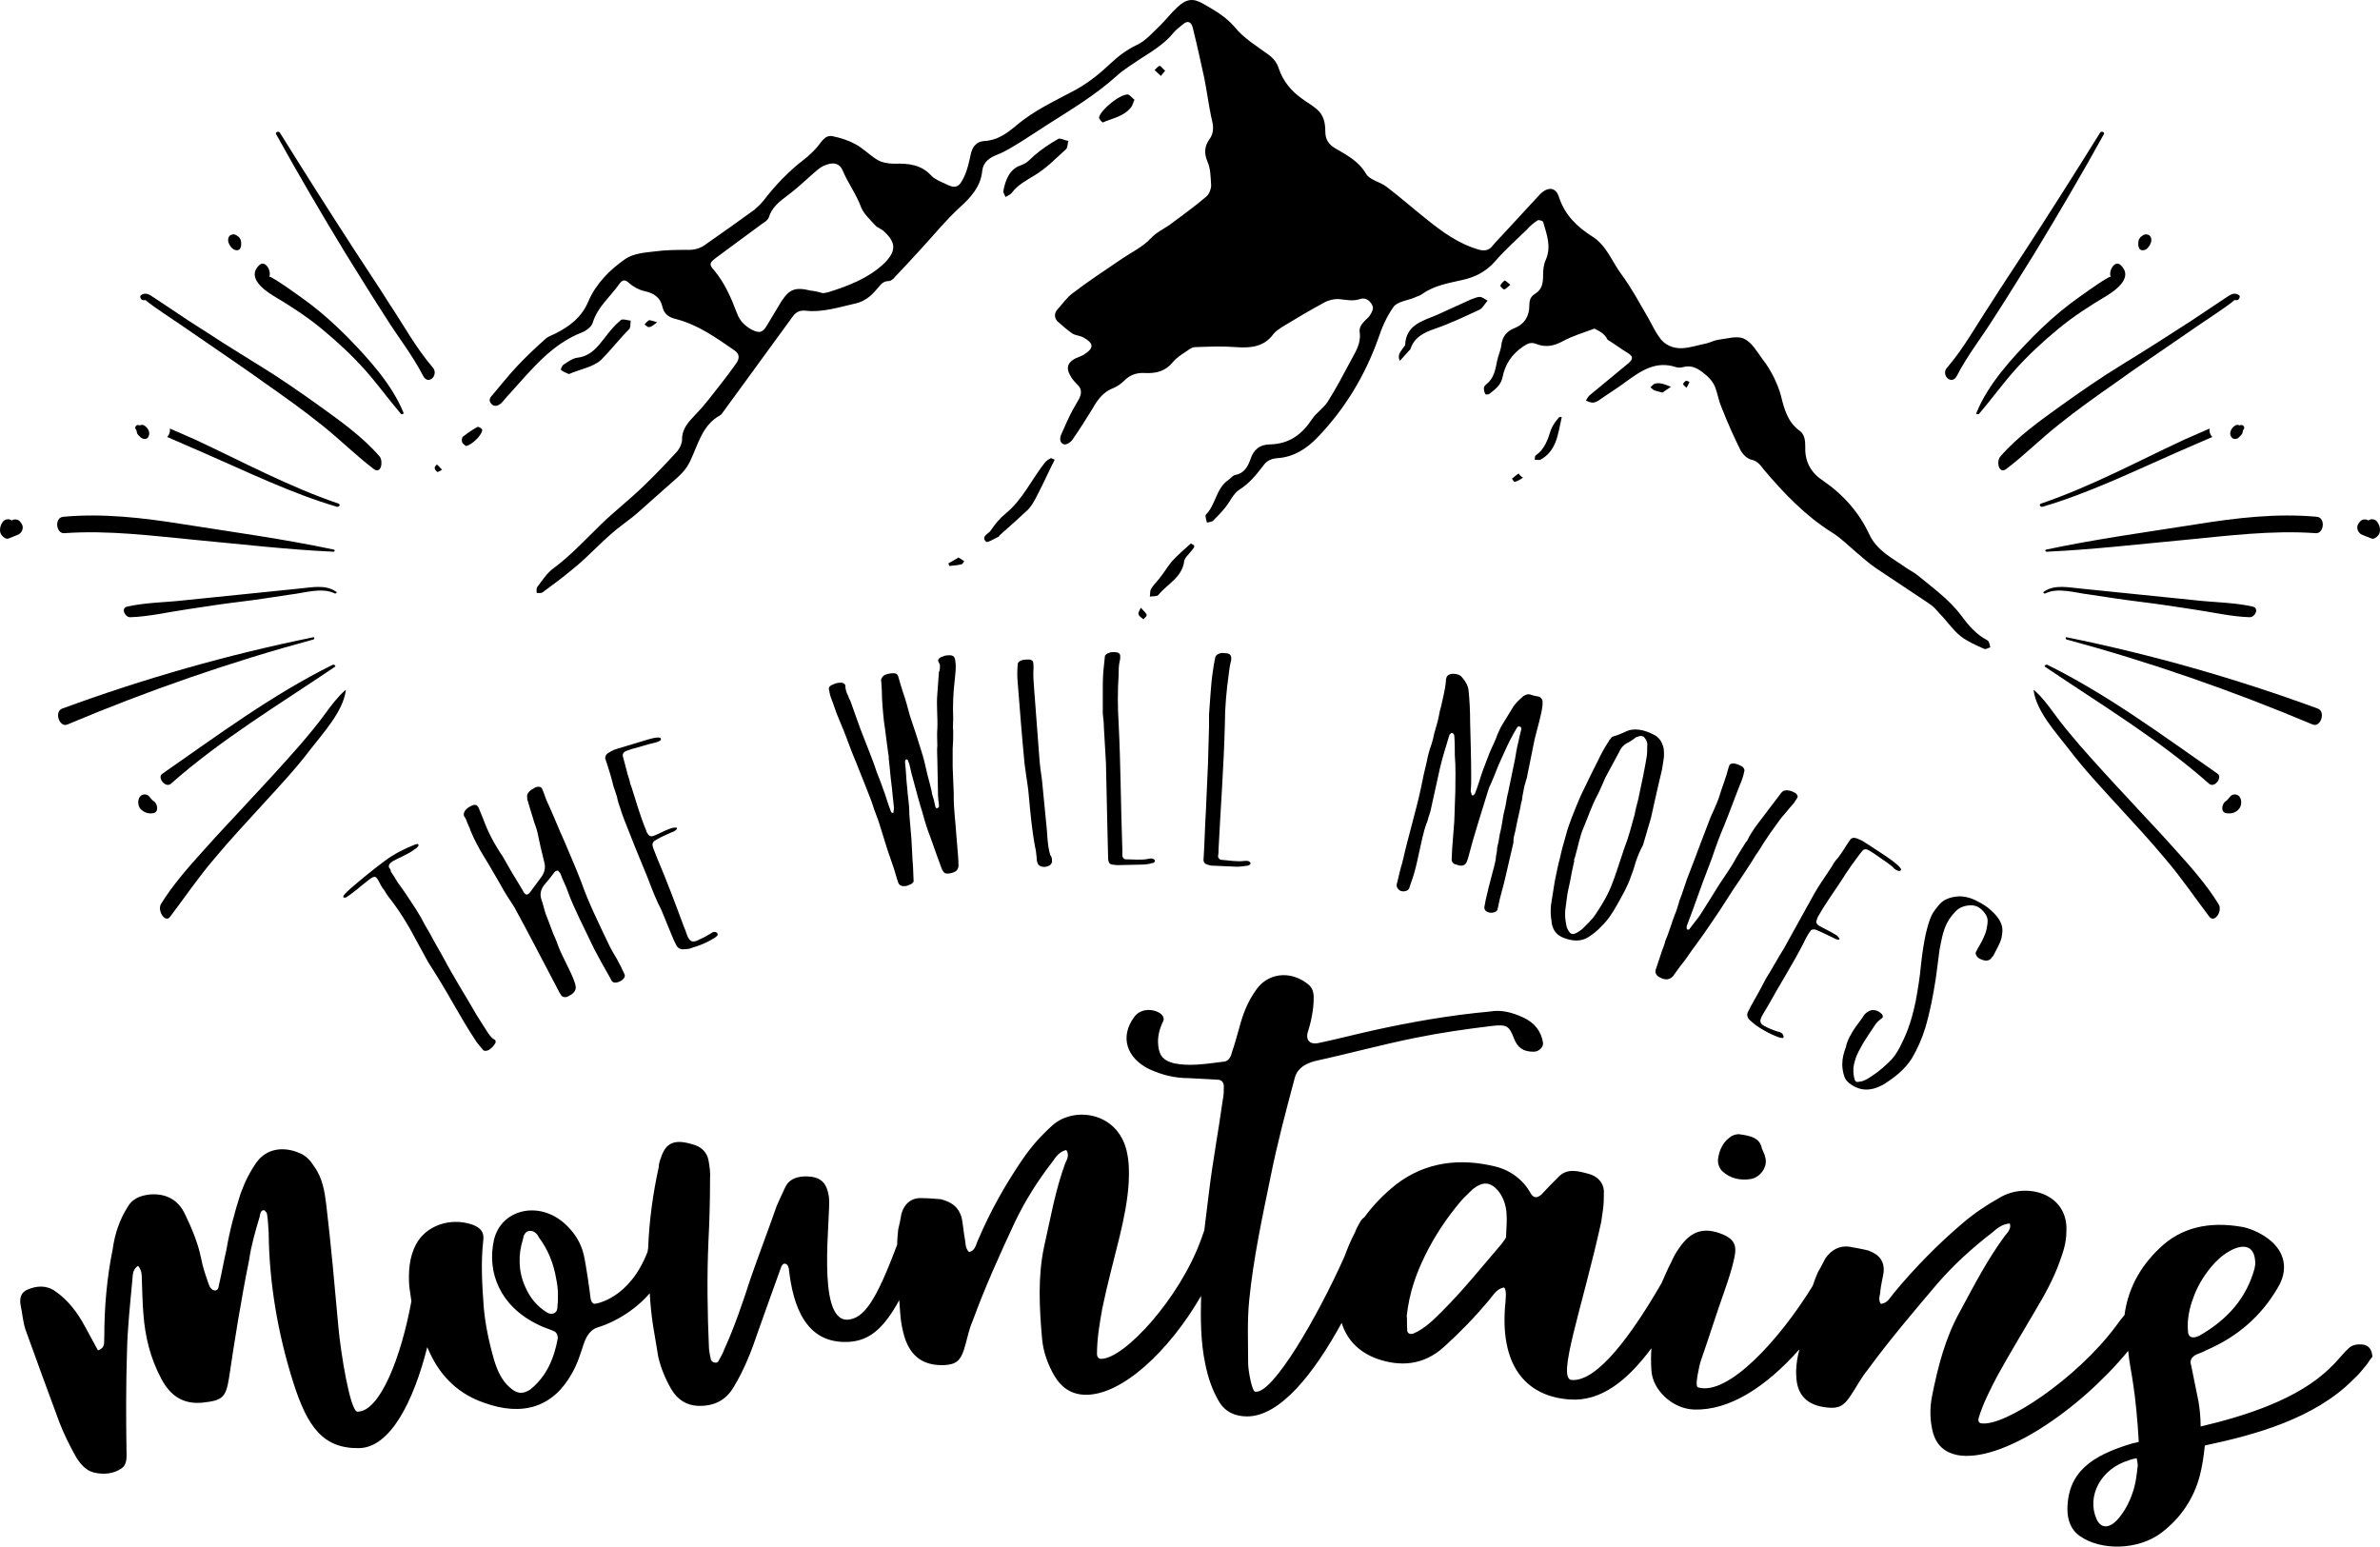 <?xml version="1.0" encoding="UTF-8" standalone="no"?>
<!-- Generator: Adobe Illustrator 22.1.0, SVG Export Plug-In . SVG Version: 6.00 Build 0)  -->

<svg
   xmlns:dc="http://purl.org/dc/elements/1.1/"
   xmlns:cc="http://creativecommons.org/ns#"
   xmlns:rdf="http://www.w3.org/1999/02/22-rdf-syntax-ns#"
   xmlns:svg="http://www.w3.org/2000/svg"
   xmlns="http://www.w3.org/2000/svg"
   xmlns:sodipodi="http://sodipodi.sourceforge.net/DTD/sodipodi-0.dtd"
   xmlns:inkscape="http://www.inkscape.org/namespaces/inkscape"
   version="1.1"
   id="Layer_1"
   x="0px"
   y="0px"
   viewBox="0 0 450.263 292.602"
   xml:space="preserve"
   sodipodi:docname="8093.svg"
   width="450.263"
   height="292.602"
   inkscape:version="0.92.3 (2405546, 2018-03-11)"><defs
   id="defs134" /><sodipodi:namedview
   pagecolor="#ffffff"
   bordercolor="#666666"
   borderopacity="1"
   objecttolerance="10"
   gridtolerance="10"
   guidetolerance="10"
   inkscape:pageopacity="0"
   inkscape:pageshadow="2"
   inkscape:window-width="640"
   inkscape:window-height="480"
   id="namedview132"
   showgrid="false"
   fit-margin-top="0"
   fit-margin-left="0"
   fit-margin-right="0"
   fit-margin-bottom="0"
   inkscape:zoom="0.472"
   inkscape:cx="230.23137"
   inkscape:cy="120.53045"
   inkscape:window-x="0"
   inkscape:window-y="0"
   inkscape:window-maximized="0"
   inkscape:current-layer="Layer_1" />
<g
   id="g129"
   transform="translate(-19.769,-77.929)">
	<g
   id="_x38_2">
		<path
   d="m 321.4,140.1 c -2.1,0.8 -4.2,1.4 -6,2.4 -1.7,0.9 -3.2,1.2 -5,0.5 -1,-0.4 -1.6,-0.1 -2.5,0.5 -2.2,1.5 -3.4,3.4 -3.9,5.9 -0.3,1.4 -1.4,2.2 -2.4,3 -0.2,0.2 -0.8,0.2 -0.8,0.1 -0.2,-0.3 -0.3,-0.7 -0.3,-1.1 0,-0.3 0.2,-0.6 0.5,-0.8 1.4,-1.1 1.7,-2.8 2,-4.4 0.2,-1 0.7,-2 0.8,-3 0.2,-1.6 1,-2.6 2.5,-3.2 2,-0.8 2.8,-2.4 2.8,-4.3 0,-1.1 0.3,-1.7 1.1,-2.2 1.3,-0.8 1.5,-2 1.5,-3.5 0,-1 0.1,-2 0.5,-2.9 1.1,-2.5 0.2,-4.8 -0.5,-7.2 -0.1,-0.2 -0.8,-0.4 -1,-0.3 -0.8,0.5 -1.5,1.1 -2.1,1.8 -2.1,2 -4.2,3.9 -6.1,6.1 -1.7,1.9 -3.8,2.9 -6.1,3.4 -2.6,0.6 -5.2,1 -7.5,2.6 -0.5,0.4 -1.1,0.5 -1.7,0.8 -1.3,0.5 -3.1,0.7 -3.8,1.7 -1.3,1.8 -2.2,3.9 -2.9,6 -2.5,7 -6.3,13.3 -11.5,18.7 -2,2.1 -4.5,3.7 -7.5,3.9 -1.3,0.1 -2.1,0.5 -2.8,1.5 -1.3,1.7 -2.6,3.3 -4.5,4.5 -1.1,0.7 -1.7,2.2 -2.6,3.3 -0.7,0.9 -1.5,1.7 -2.3,2.5 -0.3,0.3 -0.8,0.3 -1.2,0.4 -0.1,-0.5 -0.4,-1.3 -0.2,-1.5 1.9,-1.9 1.9,-5 4.3,-6.6 0.4,-0.3 0.8,-0.8 1.2,-0.9 1.7,-0.3 2.4,-1.5 2.9,-2.9 0.6,-1.9 1.8,-2.9 3.8,-2.9 3.6,-0.1 6,-1.9 7.9,-4.8 0.8,-1.2 2.1,-2 2.9,-3.2 1.6,-2.5 3,-5.2 4.4,-7.8 0.9,-1.7 2,-3.3 1.7,-5.4 -0.2,-1.2 0.8,-2 1.6,-2.8 0.5,-0.5 1,-1.5 0.9,-2 -0.3,-1 -1.3,-1.9 -2.4,-1.5 -1.5,0.5 -2.8,0.1 -4.2,0 -0.8,0 -1.6,0.2 -2.3,0.5 -2.8,1.5 -5.5,3.1 -8.3,4.8 -0.6,0.4 -1.2,0.8 -1.6,1.3 -1.8,2.5 -4.4,2.7 -7.1,2.5 -2.5,-0.2 -5.1,-0.1 -7.7,0 -0.5,0 -1,0.3 -1.4,0.6 -1,0.7 -2.1,1.3 -2.9,2.3 -1.4,1.7 -3.2,2.1 -5.2,2 -1.5,-0.1 -2.8,0.3 -3.9,1.4 -0.6,0.6 -1.3,1.1 -2,1.4 -1.9,0.7 -3,2.1 -3.9,3.7 -1.3,2.1 -2.6,4.2 -4,6.2 -0.3,0.4 -1.1,0.9 -1.5,0.8 -0.8,-0.2 -0.9,-1 -0.6,-1.8 0.7,-1.6 1.4,-3.2 2.2,-4.7 0.4,-0.7 0.8,-1.4 1.2,-2.1 0.5,-1 0.6,-1.9 -0.4,-2.8 -0.5,-0.5 -1,-1.1 -1.3,-1.7 -0.8,-1.4 -0.4,-2.5 1.1,-3.2 0.5,-0.2 1,-0.4 1.4,-0.6 2.1,-1.3 2.1,-2.2 -0.1,-3.4 -0.6,-0.3 -1.4,-0.3 -2,-0.7 -1,-0.7 -1.9,-1.5 -2.8,-2.3 -0.6,-0.7 -0.6,-1.5 0,-2.2 1,-1.1 1.8,-2.3 2.9,-3.1 3,-2.3 6.2,-4.4 9.3,-6.5 1.9,-1.3 3.9,-2.2 5.5,-3.9 0.9,-1 2.3,-1.7 3.5,-2.5 2.4,-1.8 4.8,-3.5 7,-5.4 0.5,-0.4 0.9,-1.4 0.9,-2.1 -0.1,-1.5 -0.1,-3.2 -0.7,-4.5 -0.7,-1.6 -0.5,-3 0.3,-4.1 1.1,-1.5 0.8,-2.8 0.4,-4.4 -0.5,-2.4 -0.8,-4.8 -1.3,-7.3 -0.7,-3.2 -1.4,-6.4 -2.2,-9.6 -0.3,-1.1 -1,-1.3 -1.8,-0.6 -0.6,0.5 -1.3,1 -1.8,1.6 -1.7,2.1 -4,3.5 -6.2,4.9 -1.6,1.1 -3.3,2.1 -4.7,3.4 -3.9,3.5 -8.4,6.2 -12.8,9 -1.7,1.1 -3.4,2.2 -5.1,3.3 -1.5,0.9 -3,1.9 -4.6,2.5 -1.5,0.6 -2.6,1.4 -2.8,3 -0.3,3.1 -2.2,5.1 -4.4,7.1 -2.5,2.3 -4.6,4.9 -6.9,7.4 -1.7,1.9 -3.5,3.8 -5.2,5.6 -0.3,0.4 -0.8,0.8 -1.2,0.8 -1.3,0 -1.7,1 -2.4,1.7 -1,1.2 -2.2,2.1 -3.7,2.5 -3.2,0.7 -6.4,1.8 -9.7,1.4 -1.2,-0.1 -1.9,0.4 -2.5,1.3 -2.6,3.6 -5.2,7.1 -7.8,10.7 -1.8,2.5 -3.6,4.9 -5.4,7.4 -0.1,0.2 -0.3,0.3 -0.4,0.4 -3.3,1.8 -4.1,5.3 -5.5,8.3 -0.6,1.4 -1.4,2.4 -2.5,3.4 -2.4,2.1 -4.7,4.2 -7.1,6.3 -1,0.9 -2,1.7 -3.1,2.5 -3.6,2.6 -6.4,6 -9.8,8.7 -1.8,1.5 -3.7,2.9 -5.6,4.3 -0.3,0.2 -0.7,0.1 -1.1,0.1 0,-0.4 -0.1,-0.8 0.1,-1.1 0.9,-1.2 1.8,-2.6 3,-3.5 3.4,-2.5 6.2,-5.6 9.2,-8.5 2.5,-2.4 5.2,-4.5 7.7,-6.9 2.3,-2.2 4.5,-4.5 6.6,-6.8 0.5,-0.6 0.9,-1.5 0.9,-2.2 0,-2.1 1.2,-3.3 2.5,-4.7 1.8,-1.8 3.3,-3.9 4.9,-5.9 1,-1.3 2,-2.6 2.9,-3.9 0.6,-0.9 0.6,-1.7 -0.4,-2.4 -3.5,-2.4 -6.8,-4.8 -11,-5.9 -1.3,-0.3 -2.3,-0.9 -2.6,-2.3 -0.4,-1.8 -1.6,-2.6 -3.4,-3 -1,-0.2 -2.1,-0.8 -2.9,-1.5 -0.9,-0.9 -1.4,-0.5 -1.9,0.2 -1.7,2.4 -4.1,4.3 -5,7.3 -0.2,0.7 -1.2,1.5 -2,1.8 -5.9,2.3 -9.6,7.1 -13.7,11.6 -0.6,0.6 -1.1,1.3 -1.6,1.8 -0.6,0.5 -1.3,0.8 -1.9,0.1 -0.5,-0.6 -0.3,-1.1 0.2,-1.6 1.6,-1.9 3.1,-3.8 4.8,-5.6 1.7,-1.8 3.4,-3.4 5.2,-5 0.5,-0.5 1.2,-0.7 1.8,-1 2.8,-1.4 5.1,-3.1 6.4,-6.2 1.4,-3.3 4.1,-6 7,-8 1.5,-1 3.6,-1.2 5.5,-1.4 2.1,-0.3 4.3,-0.3 6.5,-0.3 1.3,0 2.4,-0.4 3.4,-1.2 3,-2.1 6,-4.2 9,-6.4 0.6,-0.5 1.2,-1.1 1.7,-1.7 2.3,-3 4.8,-5.6 7.8,-7.9 0.9,-0.7 1.7,-1.5 2.4,-2.3 0.8,-0.9 1.4,-2.3 2.9,-2 1.5,0.3 3,0.8 4.3,1.5 1.5,0.8 2.7,2.1 4.2,3 0.9,0.5 2.1,0.7 3.2,0.7 2.7,-0.1 5.1,0.2 7,2.3 0.6,0.6 1.5,1 2.4,1.4 2.1,1.1 2.8,0.9 3.8,-1.3 0.6,-1.3 0.9,-2.7 1.2,-4.1 0.3,-1.5 1.1,-2.5 2.6,-2.6 2.4,-0.1 4.2,-1.4 6,-2.9 3.4,-2.9 7.4,-4.7 11.3,-6.8 2.5,-1.4 4.6,-3.1 6.6,-5 1.5,-1.4 3.1,-2.6 5,-3.5 1.7,-0.8 3,-2.4 4.4,-3.7 1.1,-1.1 2,-2.3 3.2,-3.4 1.7,-1.6 3,-1.8 5,-0.6 2.1,1.2 4.2,2.4 5.9,4.4 1.7,2.1 4.2,3.6 6.4,5.2 0.9,0.7 1.5,1.4 1.9,2.6 0.8,2.4 2.4,4.3 4.4,5.7 0.9,0.7 1.9,1.2 2.8,2 1.3,1.1 1.6,2.6 1.6,4.2 0,1.6 0.7,2.5 1.9,3.2 2.2,1.3 4.4,2.4 5.8,4.8 0.7,1.2 2.6,1.5 3.8,2.4 2.5,1.9 4.9,4 7.4,6 3.1,2.5 6.3,4.9 10.3,6 0.9,0.2 1.6,0.1 2.2,-0.5 0.6,-0.7 1.2,-1.4 1.9,-2.1 2.4,-2.6 4.9,-5.3 7.3,-7.9 1.5,-1.5 3,-1.4 3.6,0.5 1.1,3.4 3.4,5.6 6.2,7.4 2.8,1.7 3.8,4.8 5.6,7.2 0.9,1.2 1.7,2.5 2.5,3.8 0.9,1.5 1.7,3 2.6,4.5 0.7,1.2 1.2,2.4 2,3.5 1,1.6 2.7,2.3 4.5,2.2 1.5,-0.1 3,-0.6 4.5,-0.9 0.8,-0.2 1.5,-0.6 2.3,-0.7 1.6,-0.2 3.5,-0.8 4.8,-0.2 1.5,0.7 2.5,2.5 3.6,4 0.8,1 1.5,2.2 2.1,3.4 0.5,1.1 1,2.2 1.3,3.4 0.6,2.5 1.3,5 3.5,6.6 1,0.7 1.1,1.9 1.1,3.1 -0.1,2.8 1.1,4.9 3.4,6.4 3.8,2.6 6.8,6 8.7,10.1 1.5,3.2 4.4,4.5 6.9,6.3 0.7,0.5 1.6,0.9 2.3,1.5 2.9,2.4 6,4.6 8.3,7.7 1.3,1.8 2.8,3.5 4.9,4.6 0.3,0.2 0.4,0.8 0.5,1.3 -0.4,0.1 -0.8,0.4 -1.1,0.3 -1.6,-0.7 -3.2,-1.4 -4.5,-2.4 -1.5,-1.2 -2.6,-2.9 -4,-4.3 -0.6,-0.7 -1.2,-1.4 -2,-1.9 -3.4,-2.3 -6.8,-4.5 -10.2,-6.8 -1.3,-0.9 -2.5,-2 -3.8,-3.1 -1.4,-1.2 -2.7,-2.5 -4.3,-3.5 -5.1,-3.2 -9.2,-7.5 -13,-12 -0.6,-0.8 -1.2,-1.6 -2.3,-1.8 -0.8,-0.2 -1.6,-1 -2,-1.7 -1.3,-2.6 -2.5,-5.3 -3.6,-8.1 -0.5,-1.1 -0.7,-2.3 -1.1,-3.5 -0.4,-1.4 -1.4,-2.4 -2.6,-3.3 -1.2,-0.9 -2.3,-1.3 -3.7,-0.9 -0.4,0.1 -0.8,0.1 -1.2,0 -3.9,-1.3 -6.7,0.7 -9.6,2.8 -1.6,1.2 -3.4,2.3 -5.1,3.5 -0.3,0.2 -0.8,0.4 -1.1,0.4 -0.4,0 -0.9,-0.2 -1.3,-0.4 0.2,-0.3 0.4,-0.7 0.6,-0.9 2.5,-2.1 5,-4.1 7.5,-6.2 0.9,-0.8 0.8,-1.3 -0.2,-1.9 -1.3,-0.8 -2.5,-1.7 -3.8,-2.5 -0.6,-1.2 -1.5,-1.6 -2.5,-2.1 z m -145.9,-6.7 c 0.4,-0.1 0.7,-0.1 1,-0.2 3.8,-1.2 7.5,-2.6 10.5,-5.4 2.3,-2.3 2.4,-3.9 0,-6.1 -0.5,-0.5 -1.3,-0.7 -1.7,-1.2 -0.9,-1 -2.1,-2.1 -2.6,-3.3 -0.9,-2.5 -2.5,-4.6 -3.5,-7 -0.6,-1.4 -1.7,-1.6 -3.1,-1.1 -0.6,0.2 -1.1,0.5 -1.6,0.9 -1.9,1.6 -3.6,3.3 -5.6,4.8 -1.6,1.2 -3.1,2.3 -3.7,4.3 -0.2,0.5 -0.8,0.9 -1.3,1.2 -2.8,2.1 -5.6,4.1 -8.4,6.2 -1.5,1.1 -1.7,1.4 -0.6,2.6 2,2.4 3.2,5.2 4.3,8.1 0.5,1.4 1.5,2.4 2.8,3.1 1.4,0.7 2,0.6 2.8,-0.7 0.9,-1.5 1.8,-3 2.7,-4.5 1.6,-2.5 2.7,-2.9 5.6,-2.2 0.9,0.1 1.7,0.3 2.4,0.5 z"
   id="path2"
   inkscape:connector-curvature="0" />
		<path
   d="m 301.2,134.8 c -0.6,0.7 -0.9,1.4 -1.5,1.7 -2.8,1.3 -5.5,2.6 -8.4,3.6 -2,0.7 -3.8,1.5 -4.6,3.6 -0.1,0.2 -0.1,0.4 -0.3,0.5 -0.6,0.7 -1.2,1.3 -1.8,2 -0.6,-1.2 0.3,-1.9 0.8,-2.7 0,-0.1 0.2,-0.2 0.2,-0.2 0.1,-3.8 3.1,-4.6 5.8,-5.7 2.2,-1 4.4,-2 6.6,-3 0.6,-0.2 1.2,-0.5 1.7,-0.5 0.5,0 0.9,0.4 1.5,0.7 z"
   id="path4"
   inkscape:connector-curvature="0" />
		<path
   d="m 210,115.2 c -0.2,-0.5 -0.5,-0.9 -0.4,-1.2 0.4,-2.1 1.2,-4.1 3.3,-4.8 1.2,-0.4 1.8,-1.2 2.6,-1.9 1.4,-1.2 2.9,-2.2 4.5,-3.1 0.4,-0.2 1.2,0.3 1.9,0.4 -0.2,0.5 -0.1,1.3 -0.5,1.6 -1.9,1.7 -3.7,3.6 -5.9,4.9 -1.6,1 -3.2,1.8 -4.3,3.3 -0.2,0.3 -0.7,0.5 -1.2,0.8 z"
   id="path6"
   inkscape:connector-curvature="0" />
		<path
   d="m 219.3,164.9 c -0.2,0.5 -0.4,0.8 -0.6,1.2 -1,2.1 -2,4.2 -3.1,6.3 -0.4,0.7 -0.8,1.4 -1.4,2 -1.7,1.6 -3.4,3.1 -5.2,4.7 -0.2,0.1 -0.2,0.4 -0.4,0.4 -0.8,0.4 -2.1,1.2 -2.3,0.9 -1,-1 0.5,-1.5 0.9,-2.1 0.8,-1.2 1.7,-2.3 2.8,-3.2 3.2,-2.6 4.9,-6.4 7.4,-9.6 0.3,-0.4 0.8,-0.7 1.2,-0.9 0.1,0 0.4,0.2 0.7,0.3 z"
   id="path8"
   inkscape:connector-curvature="0" />
		<path
   d="m 127.4,148.7 c -0.7,-0.3 -1.2,-0.5 -1.5,-0.8 -0.1,-0.1 0.2,-0.8 0.5,-1 0.8,-0.5 1.7,-1.2 2.6,-1.3 2.5,-0.3 3.8,-2 5.2,-3.8 0.9,-1.2 1.9,-2.4 3,-3.3 0.3,-0.3 1.2,0 1.9,0.1 -0.1,0.5 0,1.3 -0.3,1.6 -1.9,1.9 -3.5,4 -5.3,5.8 -1.5,1.4 -4.1,1.8 -6.1,2.7 z"
   id="path10"
   inkscape:connector-curvature="0" />
		<path
   d="m 245.7,181.4 c -0.1,0.2 -0.3,0.5 -0.5,0.7 -0.5,0.7 -1.3,1.3 -1.4,2 -0.4,3.1 -3.2,4.3 -4.9,6.4 -0.3,0.3 -1,0.2 -1.6,0.3 0.1,-0.5 0,-1 0.2,-1.4 0.4,-0.7 1,-1.3 1.5,-1.9 0.9,-1.1 1.6,-2.3 2.5,-3.4 1.1,-1.2 2.3,-2.2 3.5,-3.3 0.1,-0.1 0.3,0.1 0.5,0.2 0.2,0 0.2,0.2 0.2,0.4 z"
   id="path12"
   inkscape:connector-curvature="0" />
		<path
   d="m 234.4,96.8 c -0.3,0.6 -0.4,1.2 -0.7,1.5 -1.4,1.7 -3.5,2 -5.3,2.8 -0.1,0 -0.8,-0.7 -0.7,-1 0.4,-1.5 4,-4.4 5.5,-4.3 0.3,0.1 0.8,0.7 1.2,1 z"
   id="path14"
   inkscape:connector-curvature="0" />
		<path
   d="m 315.2,157 c -0.7,3 -0.9,6.2 -4,7.9 -0.3,0.1 -0.7,0 -1.1,0 0.1,-0.3 0,-0.7 0.2,-0.8 1.7,-1.2 2.3,-3 2.9,-4.9 0.3,-0.8 0.9,-1.6 1.5,-2.3 0.1,-0.1 0.3,-0.1 0.5,-0.1 0,-0.1 0,0.1 0,0.2 z"
   id="path16"
   inkscape:connector-curvature="0" />
		<path
   d="m 107.9,162.3 c -0.2,-0.2 -0.6,-0.4 -0.7,-0.7 -0.1,-0.3 -0.1,-0.9 0.2,-1.1 0.9,-0.7 1.8,-1.3 2.7,-1.8 0.2,-0.1 0.8,0.3 0.9,0.5 0.1,0.9 -2,3 -3.1,3.1 z"
   id="path18"
   inkscape:connector-curvature="0" />
		<path
   d="m 334.3,152.2 c -0.8,-0.2 -1.2,-0.3 -1.5,-0.4 -0.3,-0.1 -0.5,-0.4 -0.8,-0.6 0.3,-0.2 0.5,-0.6 0.9,-0.7 0.4,-0.1 0.8,-0.1 1.2,0 0.6,0.1 1.2,0.4 1.8,0.6 -0.6,0.4 -1.2,0.8 -1.6,1.1 z"
   id="path20"
   inkscape:connector-curvature="0" />
		<path
   d="m 201.1,183.4 c 0.5,0.3 0.8,0.5 1.1,0.7 -0.2,0.2 -0.3,0.6 -0.6,0.6 -0.7,0.2 -1.5,0.2 -2.2,0.3 -0.1,0 -0.2,-0.5 -0.2,-0.5 0.7,-0.4 1.3,-0.7 1.9,-1.1 z"
   id="path22"
   inkscape:connector-curvature="0" />
		<path
   d="m 240.2,91.3 c -0.3,0.4 -0.6,0.7 -0.8,1 -0.4,-0.4 -0.8,-0.7 -1.2,-1.1 0.3,-0.3 0.7,-0.8 1,-0.8 0.2,0 0.5,0.5 1,0.9 z"
   id="path24"
   inkscape:connector-curvature="0" />
		<path
   d="m 307.9,168.3 c -0.6,0.4 -1.1,0.7 -1.6,0.8 -0.1,0 -0.3,-0.4 -0.5,-0.6 0.4,-0.3 0.8,-0.7 1.3,-1 0,0.1 0.3,0.5 0.8,0.8 z"
   id="path26"
   inkscape:connector-curvature="0" />
		<path
   d="m 305.5,131.8 c -0.5,0.4 -0.8,0.8 -1.2,0.9 -0.1,0 -0.7,-0.6 -0.7,-0.7 0.1,-0.4 0.5,-0.7 0.8,-1 0.2,0 0.6,0.4 1.1,0.8 z"
   id="path28"
   inkscape:connector-curvature="0" />
		<path
   d="m 235.6,192.9 c 0.7,0.8 1.1,1.1 1.1,1.4 0,0.3 -0.4,0.5 -0.6,0.8 -0.3,-0.3 -0.8,-0.5 -0.9,-0.9 -0.2,-0.2 0.1,-0.7 0.4,-1.3 z"
   id="path30"
   inkscape:connector-curvature="0" />
		<path
   d="m 144.1,138.9 c -0.7,0.5 -1.1,0.9 -1.5,0.9 -0.3,0.1 -0.6,-0.3 -0.9,-0.5 0.3,-0.3 0.6,-0.7 0.9,-0.8 0.3,0 0.7,0.2 1.5,0.4 z"
   id="path32"
   inkscape:connector-curvature="0" />
		<path
   d="m 338.8,151.3 c -0.3,-0.4 -0.6,-0.5 -0.6,-0.7 0,-0.2 0.3,-0.5 0.5,-0.6 0.2,-0.1 0.5,0.1 0.7,0.2 -0.2,0.4 -0.3,0.7 -0.6,1.1 z"
   id="path34"
   inkscape:connector-curvature="0" />
		<path
   d="m 103.4,166.8 c -0.4,0.2 -0.8,0.5 -0.9,0.4 -0.3,-0.2 -0.5,-0.5 -0.5,-0.8 0,-0.2 0.3,-0.4 0.4,-0.6 0.3,0.2 0.5,0.5 1,1 z"
   id="path36"
   inkscape:connector-curvature="0" />
	</g>
	<g
   id="g65">
		<g
   id="g63">
			<path
   d="m 100.8,260 c -0.9,-1.7 -1.4,-2.5 -2.3,-4.2 -1.5,-2.9 -3.3,-5.8 -5.3,-8.3 -0.3,-0.4 -0.4,-0.6 -0.7,-1.1 -0.5,-0.6 -0.8,-1.2 -1.1,-1.8 -0.6,-1.1 -0.8,-1.1 -2.5,0.3 -0.7,0.5 -1.3,1.1 -2,1.6 -0.5,0.4 -1,0.8 -1.5,1.1 -0.2,0.2 -0.7,0.2 -0.7,0 0,-0.1 0.1,-0.3 0.2,-0.4 0.3,-0.4 0.8,-0.8 1.1,-1.1 2.2,-1.9 4.4,-3.7 6.7,-5.4 1.6,-1.2 3.6,-2.2 5.6,-3 0.1,0 0.3,-0.1 0.5,-0.1 0.1,0 0.2,0.2 0.1,0.4 -0.2,0.2 -0.3,0.4 -0.7,0.6 -0.6,0.5 -1.4,0.9 -2.2,1.3 -0.7,0.3 -1.4,0.7 -2,1 -0.6,0.4 -0.8,0.8 -0.6,1.2 0.1,0.1 0.1,0.2 0.2,0.3 0.1,0.1 0.1,0.3 0.1,0.4 0.7,1 1.2,2 1.9,2.9 0.9,1.2 1.7,2.5 2.5,3.7 0.5,0.7 0.9,1.5 1.3,2.1 0.5,1 1.2,2.2 1.8,3.2 0.8,1.6 1.7,3 2.5,4.5 1.9,3.6 4.2,7.2 6.2,10.7 0.6,1 1.3,2 1.9,3 0.4,0.6 0.8,1.3 1.5,1.7 0.3,0.1 0.3,0.6 0.1,0.8 -0.3,0.5 -0.7,0.9 -1.2,1.2 -0.5,0.2 -0.9,0.2 -1.1,-0.1 -0.5,-0.6 -1.2,-1.4 -1.6,-2.1 -1.2,-1.8 -2.3,-3.7 -3.4,-5.6 -0.3,-0.5 -0.4,-0.7 -0.7,-1.2 -1.4,-2.5 -3,-5.1 -4.6,-7.6 z"
   id="path39"
   inkscape:connector-curvature="0" />
			<path
   d="m 117.1,249.6 c -1.2,-1.8 -2,-3.1 -2.7,-4.4 -1,-1.7 -2,-3.5 -3,-5.1 -1,-1.6 -1.9,-3.3 -2.6,-5 -0.2,-0.7 -0.6,-1.3 -0.8,-2 -0.1,-0.3 -0.2,-0.4 -0.4,-0.7 -0.4,-0.9 0.6,-1.8 1.8,-2.2 0.2,0 0.4,0 0.6,0.1 0.1,0.2 0.2,0.2 0.3,0.4 0.3,0.7 0.6,1.5 0.9,2.2 0.9,2.5 2.2,4.9 3.7,7.1 0.4,0.7 0.8,1.4 1.2,2.1 0.9,1.6 1.9,3.1 2.8,4.7 0.1,0.1 0.1,0.2 0.3,0.3 0.1,0.1 0.4,0.1 0.6,-0.1 0.1,-0.1 0.1,-0.1 0.2,-0.2 0.7,-0.9 1.3,-1.8 2,-2.7 0.7,-0.9 1,-1.8 0.8,-2.8 -0.6,-2.4 -0.9,-3.7 -1.4,-6.1 -0.2,-0.8 -0.6,-1.7 -0.8,-2.5 -0.3,-1 -0.7,-2.2 -1,-3.3 -0.1,-0.2 -0.1,-0.5 -0.1,-0.7 -0.1,-0.4 0.2,-0.9 0.7,-1.3 0.3,-0.2 0.6,-0.3 0.8,-0.5 0.5,-0.2 1.1,-0.2 1.3,0.2 0.1,0.3 0.2,0.4 0.3,0.7 0.3,0.9 0.6,1.7 1,2.5 1,2.2 1.9,4.5 2.9,6.7 1.1,2.6 2.2,5.1 3.2,7.7 1.4,4 3.3,7.8 5.1,11.6 0.5,1.1 1.1,2.1 1.7,3.1 0.5,0.9 1,1.9 1.4,2.8 0.2,0.4 0,0.8 -0.5,1.2 -0.2,0.1 -0.3,0.2 -0.6,0.3 -0.5,0.2 -1,0.2 -1.3,-0.2 -0.1,-0.1 -0.1,-0.2 -0.2,-0.4 -1.1,-1.9 -2.1,-3.7 -3.1,-5.6 -1.1,-2.3 -1.7,-3.5 -2.8,-5.8 -0.8,-1.7 -1.6,-3.4 -2.2,-5.1 -0.4,-1.2 -1,-2.2 -1.4,-3.4 -0.1,-0.2 -0.3,-0.3 -0.4,-0.5 -0.1,-0.1 -0.2,-0.1 -0.4,0 -0.1,0 -0.2,0.1 -0.3,0.2 -0.6,0.8 -1.3,1.7 -2,2.5 -0.7,0.9 -0.8,1.8 -0.5,2.7 0.3,0.8 0.5,1.8 0.8,2.7 0.5,1.2 0.9,2.4 1.4,3.7 0.3,0.7 0.7,1.5 0.9,2.2 0.9,2.4 2.5,5 3.2,7.1 0.1,0.3 0.2,0.7 0.2,1 0,0.3 -0.2,0.8 -0.6,1.1 -0.2,0.2 -0.5,0.3 -0.8,0.5 -0.5,0.3 -1,0.2 -1.3,-0.1 -0.3,-0.4 -0.5,-0.8 -0.7,-1.2 -1.4,-2.7 -2.9,-5.5 -4.3,-8.2 -1.6,-3.1 -2.4,-4.5 -3.9,-7.3 z"
   id="path41"
   inkscape:connector-curvature="0" />
			<path
   d="m 142.3,244 c -1.5,-3.6 -3,-7.3 -4.4,-10.9 -0.3,-0.8 -0.6,-1.6 -0.8,-2.3 -0.2,-0.6 -0.5,-1.4 -0.6,-2.1 -0.2,-0.7 -0.5,-1.5 -0.7,-2.1 -0.1,-0.4 -0.2,-0.9 -0.3,-1.2 -0.3,-1.2 -0.8,-2.6 -1.2,-3.9 0,-0.1 -0.1,-0.2 0,-0.3 0,-0.3 0.2,-0.6 0.5,-0.8 0.3,-0.2 0.7,-0.4 1.1,-0.6 0.5,-0.2 1,-0.3 1.6,-0.5 1.3,-0.4 2,-0.6 3.3,-1 1,-0.3 1.9,-0.6 2.9,-0.8 0.3,0 0.6,-0.1 0.9,0 0.1,0 0.2,0.1 0.2,0.3 0,0.1 0,0.2 -0.1,0.2 -0.4,0.3 -0.9,0.4 -1.3,0.5 -1.4,0.3 -2.7,0.8 -4,1.1 -0.4,0.1 -0.5,0.2 -0.9,0.3 -0.7,0.2 -1,0.6 -0.9,1.1 0.3,1 0.6,2.3 0.9,3.4 0.2,0.6 0.4,1.2 0.5,1.8 0.1,0.2 0.1,0.3 0.2,0.5 0.9,2.8 1.7,5.7 2.8,8.3 0.1,0.4 0.3,0.7 0.5,0.9 0.1,0.2 0.5,0.3 0.8,0.2 0.6,-0.2 1.1,-0.5 1.6,-0.7 0.6,-0.3 1.3,-0.6 1.9,-0.8 0.3,-0.1 0.5,-0.1 0.8,-0.1 0.2,-0.1 0.3,0.2 0.2,0.3 -0.3,0.3 -0.6,0.5 -1,0.6 -0.8,0.4 -1.9,0.8 -2.7,1.3 -0.2,0.1 -0.3,0.2 -0.5,0.3 -0.2,0.1 -0.4,0.5 -0.4,0.7 0,0.2 0.1,0.6 0.2,0.8 0.3,0.7 0.4,1.1 0.7,1.8 1.8,4.2 3.4,8.5 5,12.8 0.3,0.7 0.4,1 0.6,1.6 0.1,0.2 0.2,0.6 0.4,0.8 0.3,0.5 0.7,0.7 1.5,0.4 0.9,-0.4 1.7,-0.8 2.5,-1.3 0.1,-0.1 0.4,-0.2 0.5,-0.3 0.2,-0.1 0.6,-0.1 0.8,0.1 0.1,0.1 0.2,0.3 0.1,0.5 -0.1,0.1 -0.4,0.4 -0.6,0.5 -1.3,0.8 -2.7,1.4 -4.1,1.8 -0.4,0.2 -1,0.3 -1.5,0.3 -0.6,0.1 -1.2,-0.1 -1.5,-0.6 -0.2,-0.4 -0.4,-0.8 -0.6,-1.2 -0.9,-2.2 -1.4,-3.4 -2.3,-5.6 -1,-1.9 -1.8,-4 -2.6,-6.1 0,0.1 0,0.1 0,0 z"
   id="path43"
   inkscape:connector-curvature="0" />
			<path
   d="m 197.6,203.7 c -0.1,-0.2 -0.2,-0.4 -0.3,-0.6 -0.2,-0.4 0.2,-0.8 0.9,-1 0.1,0 0.1,0 0.2,-0.1 1.6,-0.3 2,0 2.1,1 0.2,1.2 0,2.3 -0.1,3.5 -0.3,2.5 -0.4,4.9 -0.3,7.4 0,0.8 -0.1,1.6 0,2.4 0,1.3 0,2 -0.1,3.3 0,1.1 0,2.2 0,3.4 0.1,2 0.1,3 0.2,4.9 0,0.3 0,0.6 0,0.9 0,1.2 0.1,2.4 0.2,3.6 0.2,1.9 0.3,4 0.5,6 0.1,1.1 0.2,2.2 0.2,3.4 0,0.2 -0.1,0.4 -0.2,0.6 -0.1,0.2 -0.3,0.4 -0.6,0.5 -0.4,0.2 -0.9,0.3 -1.3,0.3 -0.3,0 -0.6,-0.1 -0.7,-0.3 -0.1,-0.1 -0.3,-0.4 -0.4,-0.7 -0.6,-1.6 -1.2,-3.3 -1.8,-5 -0.4,-1.2 -0.7,-1.8 -1.1,-3.1 -0.4,-1.2 -0.7,-2.5 -1.1,-3.7 -0.6,-2 -1.1,-4.1 -1.7,-6.2 -0.1,-0.6 -0.3,-1.2 -0.4,-1.7 -0.1,-0.2 -0.2,-0.6 -0.3,-0.8 0,-0.1 -0.2,-0.1 -0.3,-0.1 -0.1,0 -0.2,0.2 -0.1,0.2 -0.1,0 -0.1,0.1 -0.1,0.1 0,0.1 0,0.3 0,0.4 0.2,1.6 0.2,3.1 0.4,4.7 0.1,1.5 0.4,3.3 0.4,4.5 0,0.2 0,0.3 0,0.5 0.1,1.6 0.3,3.1 0.4,4.7 0.1,1.5 0.1,2.3 0.2,3.8 0,0.5 0.1,1 0.1,1.4 0,0.8 0.1,1.6 0.1,2.5 0.1,0.3 -0.1,0.6 -0.5,0.8 -0.3,0.1 -0.4,0.2 -0.7,0.3 -0.9,0.2 -1.5,0 -1.7,-0.6 -0.3,-0.8 -0.5,-1.7 -0.8,-2.6 -0.5,-1.5 -0.8,-2.3 -1.3,-3.8 -0.3,-0.9 -0.6,-2 -0.9,-2.9 -0.4,-1.2 -0.7,-2.4 -1.2,-3.6 -0.4,-1 -0.7,-2.1 -1.1,-3.1 -0.7,-1.8 -1.4,-3.6 -2.1,-5.3 -0.6,-1.6 -1.3,-3.1 -1.9,-4.8 -0.7,-1.9 -1.1,-2.9 -1.9,-4.8 -0.6,-1.3 -1,-2.8 -1.5,-4 -0.2,-0.5 -0.3,-1.1 -0.4,-1.6 -0.1,-0.4 0.1,-0.7 0.6,-0.9 0.4,-0.2 0.9,-0.4 1.4,-0.4 0.6,-0.1 1.1,0.2 1.1,0.6 0,0.6 0.2,1.3 0.5,1.8 0.1,0.3 0.2,0.6 0.4,0.9 0.5,1.4 1,2.8 1.5,4.2 0.5,1.5 1.2,3.1 1.8,4.7 0.6,1.6 1.2,3 1.7,4.6 0.4,1.1 0.7,1.7 1.1,2.9 0.6,1.5 1,3.1 1.6,4.6 0,0.1 0.1,0.2 0.2,0.3 0,0.1 0.1,0 0.1,0 0.1,0 0.3,0 0.2,-0.1 0,-0.3 0.1,-0.5 0.1,-0.8 -0.2,-1.6 -0.3,-3.2 -0.5,-4.7 -0.2,-1.5 -0.3,-3.1 -0.5,-4.8 0,-0.3 0,-0.5 -0.1,-0.9 -0.3,-2 -0.5,-4.1 -0.8,-6 -0.2,-1.9 -0.4,-4 -0.4,-5.9 0,-0.4 -0.1,-1 -0.1,-1.5 0,-0.2 -0.1,-0.4 0,-0.6 0.1,-0.3 0.4,-0.7 0.7,-0.8 0.5,-0.2 1,-0.3 1.6,-0.3 0.4,0 0.7,0.1 0.8,0.4 0,0.1 0.1,0.1 0.1,0.2 0.3,1 0.6,2.1 0.9,3 0.5,1.4 0.9,2.9 1.3,4.4 0.4,1.3 0.7,2 1.1,3.3 0.4,1.3 0.8,2.5 1.2,3.8 0,0.1 0,0.2 0.1,0.3 0.5,1.7 0.8,3.5 1.3,5.2 0.2,0.8 0.4,1.5 0.5,2.2 0.3,0.9 0.4,1.4 0.6,2.3 0,0.2 0.1,0.3 0.2,0.4 0,0.1 0.1,0.1 0.2,0 0,0 0.1,0 0.2,-0.1 0,0 0,0 0.1,-0.1 0,-0.2 0,-0.3 0,-0.5 -0.2,-1.2 -0.2,-2.4 -0.2,-3.5 0,-1.6 -0.1,-3.3 -0.1,-5 0,-0.9 -0.1,-1.7 0,-2.6 0,-1 -0.1,-2.2 0,-3.2 0.1,-2.2 -0.2,-4.5 0,-6.6 0.1,-1.3 0.2,-2.8 0.3,-4.1 0.2,-0.4 0.2,-0.9 0.2,-1.4 z"
   id="path45"
   inkscape:connector-curvature="0" />
			<path
   d="m 213.6,222.4 c -0.5,-5.2 -0.9,-10.3 -1.3,-15.4 -0.1,-1.1 -0.1,-2.2 0,-3.3 0,-0.5 0.3,-0.7 0.9,-0.9 0.5,-0.1 0.9,-0.1 1.3,-0.1 0.3,0 0.6,0.2 0.7,0.4 0.1,0.3 0.1,0.9 0.1,1.2 -0.1,1.2 0,2.6 0.1,3.8 0.4,5.3 0.6,7.9 1,13.2 0.1,1.4 0.3,2.9 0.5,4.2 0.1,1 0.2,2.1 0.3,3.1 0.2,2 0.4,4.1 0.6,6.1 0.1,1.5 0.2,3.2 0.5,4.4 0.1,0.2 0.1,0.6 0.3,0.8 0.2,0.3 0.2,0.7 0.2,1.1 -0.1,0.4 -0.4,0.7 -0.8,0.8 -0.3,0.1 -0.7,0.2 -1,0.1 -0.3,0 -0.6,-0.2 -0.8,-0.4 -0.2,-0.3 -0.3,-0.8 -0.3,-1.2 -0.1,-0.7 -0.1,-1.4 -0.3,-2.1 -0.6,-3.2 -0.9,-6.5 -1.2,-9.8 -0.1,-1.2 -0.3,-2.5 -0.5,-3.8 -0.1,-0.6 -0.2,-1.4 -0.3,-2.2 0,-0.1 0,-0.1 0,0 z"
   id="path47"
   inkscape:connector-curvature="0" />
			<path
   d="m 229,222.3 c -0.1,-2.3 -0.3,-4.7 -0.4,-6.9 0,-0.8 -0.1,-1.6 -0.2,-2.4 0,-1.4 0,-2.7 0,-4.1 0,-1.3 0,-2.6 0.1,-3.9 0.1,-0.9 0.2,-2 0.3,-2.9 0,-0.3 0.5,-0.6 0.9,-0.7 0.3,-0.1 0.6,-0.1 0.8,-0.1 0.8,0 1.2,0.2 1.2,0.8 0,0.3 0,0.6 -0.1,0.9 -0.2,0.9 -0.2,1.7 -0.2,2.6 -0.2,2.9 -0.2,6.1 0,9.2 0.4,7.9 0.4,15.8 0.7,23.7 0,0.6 0,0.8 0,1.4 0.1,0.3 0.3,0.6 0.7,0.6 1.4,0 2.9,0.2 4.3,-0.1 0.3,-0.1 0.6,-0.1 1,0.1 0.2,0.1 0.2,0.4 0.1,0.5 -0.1,0.1 -0.2,0.2 -0.4,0.2 -0.6,0.2 -1.4,0.3 -2.1,0.3 -1.5,0 -3,0.1 -4.5,0.1 -0.4,0 -0.7,-0.1 -1,-0.1 -0.4,-0.1 -0.6,-0.2 -0.7,-0.6 -0.1,-0.3 -0.1,-0.7 -0.1,-1 -0.1,-3.4 -0.1,-5.1 -0.2,-8.5 -0.1,-3.1 -0.1,-6.1 -0.2,-9.1 z"
   id="path49"
   inkscape:connector-curvature="0" />
			<path
   d="m 248.3,222.5 c 0.1,-2.3 0.1,-4.7 0.2,-7 0,-0.8 0,-1.6 0,-2.4 0.1,-1.4 0.2,-2.7 0.3,-4.1 0.1,-1.3 0.2,-2.6 0.4,-3.9 0.1,-0.9 0.3,-2 0.5,-2.9 0.1,-0.3 0.5,-0.6 1,-0.7 0.3,-0.1 0.6,0 0.8,0 0.8,0 1.2,0.3 1.2,0.9 0,0.3 0,0.6 -0.1,0.8 -0.2,0.8 -0.3,1.7 -0.4,2.5 -0.4,2.9 -0.7,6.1 -0.7,9.2 -0.2,7.9 -0.8,15.8 -1.2,23.7 0,0.5 0,0.8 -0.1,1.4 0.1,0.3 0.3,0.6 0.7,0.6 1.4,0.1 2.9,0.4 4.3,0.2 0.3,0 0.7,-0.1 1,0.2 0.2,0.1 0.2,0.4 0,0.5 -0.1,0.1 -0.3,0.2 -0.4,0.2 -0.7,0.1 -1.4,0.2 -2.1,0.2 -1.5,-0.1 -2.9,-0.1 -4.5,-0.2 -0.4,0 -0.7,-0.1 -1,-0.2 -0.4,-0.1 -0.6,-0.3 -0.7,-0.6 -0.1,-0.3 0,-0.7 0,-1 0.2,-3.4 0.2,-5.1 0.4,-8.4 0.1,-3 0.3,-6 0.4,-9 z"
   id="path51"
   inkscape:connector-curvature="0" />
			<path
   d="m 290,232.6 c -0.1,0.4 -0.2,0.9 -0.4,1.2 -1.1,3.2 -1.6,7.7 -2.8,10.9 -0.1,0.3 -0.3,0.8 -0.4,1.2 -0.2,0.7 -1.3,0.8 -1.8,0.5 -0.3,-0.2 -0.5,-0.5 -0.6,-0.8 0,-0.3 0,-0.5 0.1,-0.7 0.3,-1.3 0.6,-2.6 1,-3.9 0,-0.2 0,-0.2 0.1,-0.4 1,-4.5 2.4,-9 3.4,-13.6 0.4,-2 0.6,-3 1.1,-5 0.2,-1.1 0.5,-2.2 0.9,-3.3 0.2,-0.6 0.4,-1.4 0.5,-2 0.3,-1.1 0.7,-2.3 0.9,-3.4 0.1,-0.7 0.2,-1 0.4,-1.7 0.3,-1.5 0.8,-3.3 0.9,-4.6 0,-0.2 0,-0.6 0.1,-0.8 0.1,-0.5 0.6,-0.8 1.3,-0.8 0.7,0 1.3,0.2 1.7,0.7 0.7,0.8 1.1,1.6 1.2,2.4 0.2,2 0.3,4 0.3,6.1 0.1,4.3 0.2,6.4 0.2,10.6 0,0.8 0,1.6 -0.1,2.4 0.1,0.3 0.1,0.4 0.2,0.7 0,0.1 0.1,0.1 0.2,0.1 0,0 0.1,0 0.1,0 0.1,-0.1 0.2,-0.2 0.3,-0.3 0.6,-1.5 1,-3 1.5,-4.4 0.4,-1.1 0.9,-2.3 1.3,-3.4 0.5,-1.2 1.1,-2.3 1.5,-3.5 0.3,-0.6 0.5,-1.2 0.9,-1.8 0.6,-1 1.3,-2.1 1.9,-3.1 0.5,-0.9 1.3,-1.6 2.1,-2.3 0.4,-0.2 0.7,-0.4 1.2,-0.3 0.6,0.2 0.9,0.3 1.6,0.4 0.5,0.1 0.7,0.5 0.8,0.8 0,0.2 0,0.6 0,0.8 -0.2,1.9 -1,4.4 -1.5,6.5 -0.5,2.4 -1,4.9 -1.5,7.4 -0.2,0.5 -0.2,0.8 -0.4,1.3 -0.2,1 -0.4,1.9 -0.5,2.8 0,0.1 0,0.2 -0.1,0.3 -0.3,1.8 -0.8,3.6 -1.1,5.3 -0.1,0.6 -0.4,1.4 -0.4,1.9 0,0.1 0,0.3 0,0.5 -0.5,2.3 -1.1,4.6 -1.6,6.9 -0.4,1.8 -1,3.5 -1.3,5.3 -0.1,0.2 -0.1,0.3 -0.1,0.5 -0.2,0.4 -0.5,0.5 -1,0.6 -0.1,0 -0.2,0 -0.4,0 -0.7,-0.1 -1.2,-0.5 -1.1,-1.1 0.2,-1.1 0.3,-1.7 0.6,-2.8 0.2,-1 0.5,-1.9 0.7,-2.8 0.3,-1.3 0.8,-2.6 0.9,-4 0.1,-0.5 0.2,-1 0.2,-1.5 0.2,-0.8 0.4,-1.8 0.5,-2.6 0.1,-0.4 0.2,-0.9 0.3,-1.3 0.2,-1 0.2,-1.4 0.4,-2.4 0.1,-0.4 0.2,-0.9 0.3,-1.3 0.2,-0.8 0.3,-1.8 0.5,-2.6 0,-0.2 0.1,-0.2 0.1,-0.4 0.4,-2.1 0.9,-4.2 1.3,-6.3 0.2,-1.2 0.3,-1.9 0.6,-3.1 0.2,-0.8 0.3,-1.5 0.5,-2.2 0.1,-0.3 0.1,-0.5 0,-0.7 0,-0.1 -0.2,-0.1 -0.3,-0.1 -0.1,-0.1 -0.2,0 -0.2,0 -0.1,0 -0.2,0.1 -0.3,0.3 -0.9,1.5 -1.7,3.1 -2.4,4.7 -0.3,0.7 -0.7,1.5 -1,2.2 -0.6,1.4 -1.1,2.9 -1.8,4.3 -0.1,0.3 -0.1,0.4 -0.2,0.6 -1.3,4.3 -2.7,8.5 -3.8,12.8 -0.1,0.3 -0.2,0.6 -0.3,0.8 -0.2,0.4 -0.5,0.6 -1,0.6 -0.3,0 -0.6,-0.1 -0.9,-0.2 -0.6,-0.1 -0.9,-0.5 -0.9,-1 0,-0.7 0.1,-1.3 0.1,-2 0.1,-1.7 0.3,-3.5 0.4,-5.2 0.1,-1.9 0.1,-3.9 0.2,-5.8 0,-2.2 0.1,-4.4 -0.1,-6.7 0,-1.2 0,-2.4 -0.1,-3.7 0,-0.1 -0.1,-0.3 -0.2,-0.4 -0.1,-0.1 -0.3,-0.1 -0.4,-0.1 -0.1,0.1 -0.1,0.2 -0.3,0.3 -0.6,2.1 -1.3,4.1 -1.8,6.3 -0.7,3.1 -1,4.6 -1.7,7.7 -0.1,0.6 -0.3,1.1 -0.5,1.7 0,0 0,0 0,0 z"
   id="path53"
   inkscape:connector-curvature="0" />
			<path
   d="m 329.1,241.4 c -0.2,0.8 -0.5,1.6 -0.8,2.4 -0.6,1.8 -1.6,3.5 -2.6,5.3 -0.8,1.4 -1.7,2.9 -3,4.1 -0.7,0.8 -1.5,1.4 -2.4,2 -1.4,0.9 -3,0.8 -4.6,0.2 -1.1,-0.4 -1.8,-1.1 -2.1,-1.9 -0.2,-0.5 -0.3,-0.9 -0.3,-1.3 -0.2,-1.1 -0.2,-2.1 -0.1,-3.1 0.3,-1.8 0.4,-2.6 0.7,-4.4 0.3,-1.5 0.6,-3 1,-4.5 0.3,-1.4 0.7,-2.8 1.1,-4.2 0.6,-2.3 1.6,-4.6 2.5,-6.8 0.6,-1.4 1.3,-2.7 1.9,-4 0.5,-1.1 1.1,-2.2 1.6,-3.2 0.6,-1.3 1.3,-2.6 2.1,-3.8 0.1,-0.3 0.4,-0.5 0.5,-0.7 0.1,-0.2 0.3,-0.2 0.5,-0.3 0.8,-0.2 1.4,-0.5 2.1,-0.8 1.7,-0.9 3.7,-0.4 5.6,0.6 0.4,0.2 0.8,0.6 1.1,1 0.3,0.5 0.5,1 0.6,1.5 0.1,0.7 0.1,1.4 0,2.1 -0.1,0.7 -0.2,1.3 -0.3,1.9 -0.5,2.2 -0.8,3.3 -1.3,5.6 -0.3,1.2 -0.5,2.4 -0.8,3.6 -0.5,1.7 -1,3.4 -1.5,5.1 -0.6,1.1 -1.1,2.3 -1.5,3.6 z m -2.8,-0.7 c 0.3,-0.8 0.5,-1.6 0.8,-2.4 0.8,-2 1.3,-4.1 1.9,-6.2 0,-0.1 0.1,-0.3 0.1,-0.5 0.2,-1.1 0.6,-2.2 0.8,-3.4 0.5,-2.3 1,-4.7 1.4,-7.1 0.1,-0.6 0.1,-1.4 0.1,-2.1 0.1,-0.5 -0.1,-1 -0.5,-1.5 -0.2,-0.3 -0.6,-0.4 -1,-0.3 -0.2,0.1 -0.3,0.1 -0.6,0.2 -0.4,0.3 -0.8,0.6 -1.3,0.9 -0.9,0.4 -1.5,1 -1.8,1.7 -1.1,2 -1.6,3 -2.7,5 -0.5,1.1 -1,2.4 -1.6,3.5 -1,1.9 -1.7,4 -2.5,5.9 -0.8,1.8 -1.1,3.8 -1.7,5.8 -0.1,0.2 -0.2,0.4 -0.1,0.6 -0.3,1.3 -0.6,2.7 -0.8,3.9 -0.2,1 -0.5,2.1 -0.6,3.1 -0.1,0.9 -0.2,1.4 -0.3,2.3 -0.1,0.9 0,1.9 0.2,2.9 0.1,0.5 0.3,0.9 0.6,1.3 0.2,0.3 0.6,0.4 0.9,0.3 0.6,-0.2 1.1,-0.6 1.5,-0.9 0.9,-0.9 1.9,-1.8 2.6,-2.9 0.8,-1.2 1.6,-2.5 2.2,-3.7 1,-2 1.7,-4.3 2.4,-6.4 z"
   id="path55"
   inkscape:connector-curvature="0" />
			<path
   d="m 346.8,223.1 c 0.1,-0.2 0.1,-0.3 0.2,-0.5 0.2,-0.2 0.6,-0.3 1,-0.2 0.5,0.1 0.9,0.3 1.3,0.5 0.3,0.2 0.5,0.5 0.5,0.8 -0.1,0.5 -0.3,1.3 -0.5,1.8 -1.1,2.7 -2.2,5.8 -3.3,8.5 -0.9,2.1 -1.7,4.3 -2.4,6.4 -0.5,1.4 -1.1,2.8 -1.6,4.2 -0.8,2.3 -1.3,3.5 -2.1,5.8 -0.3,0.8 -0.6,1.6 -0.9,2.4 -0.1,0.2 -0.2,0.5 -0.1,0.9 0.1,0 0,0.1 0.1,0.1 0.1,0 0.2,0 0.3,0 0.3,-0.4 0.7,-0.9 1,-1.3 0.4,-0.5 0.7,-0.9 1,-1.3 0.6,-1 1.3,-2 1.9,-3 0.6,-0.9 1.2,-2 1.8,-2.9 0.9,-1.4 2,-2.9 2.8,-4.3 0.7,-1.3 1.5,-2.5 2.3,-3.8 0.2,-0.1 0.3,-0.4 0.4,-0.6 0.7,-1.4 1.7,-2.7 2.7,-4 1.4,-1.8 2.1,-2.8 3.5,-4.6 0.5,-0.8 1.6,-0.7 2.8,0 0.2,0.2 0.5,0.6 0.3,0.8 -0.1,0.3 -0.4,0.6 -0.6,1 -1,1.1 -1.4,1.7 -2.4,2.8 -0.7,1 -1.4,1.9 -2.1,2.9 -1,1.5 -1.5,2.2 -2.4,3.7 -0.1,0.1 -0.2,0.3 -0.3,0.4 -1,1.7 -2.2,3.4 -3.3,5.1 -1.2,1.7 -2.4,3.7 -3.6,5.5 -1.3,1.9 -2.6,3.9 -4,5.8 -0.8,1.1 -1.7,2.3 -2.5,3.5 -0.9,1.1 -1.3,1.7 -2.1,2.8 -0.1,0.1 -0.1,0.2 -0.2,0.3 -0.7,0.7 -1.4,0.8 -2.4,0.3 -0.7,-0.3 -1.1,-0.9 -0.9,-1.5 0.3,-1 0.7,-2 1,-3 0.2,-0.7 0.5,-1.3 0.7,-2 0.1,-0.1 0,-0.3 0.1,-0.4 0.7,-1.6 1.2,-3.4 1.8,-5 0.3,-0.6 0.5,-1.4 0.7,-2 0.1,-0.2 0.1,-0.5 0.2,-0.7 0.5,-1.2 0.9,-2.6 1.4,-4 0.9,-2.3 1.8,-4.7 2.7,-7.1 0.7,-1.9 1.1,-2.8 1.8,-4.7 0.5,-1.1 1.1,-2.4 1.5,-3.5 0.6,-2 1.4,-3.9 1.9,-5.9 0,0 0,0 0,0 z"
   id="path57"
   inkscape:connector-curvature="0" />
			<path
   d="m 357.3,257.3 c 1.9,-3.4 3.8,-6.9 5.7,-10.3 0.4,-0.7 0.9,-1.5 1.3,-2.1 0.4,-0.6 0.8,-1.2 1.2,-1.8 0.4,-0.6 0.9,-1.3 1.2,-1.9 0.2,-0.3 0.5,-0.7 0.8,-1 0.8,-1 1.5,-2.3 2.3,-3.4 0.1,-0.1 0.1,-0.2 0.2,-0.2 0.2,-0.2 0.6,-0.2 0.9,-0.1 0.4,0.1 0.7,0.3 1.2,0.5 0.5,0.3 0.9,0.6 1.4,0.9 1.2,0.8 1.7,1.1 2.9,1.9 0.9,0.6 1.7,1.2 2.4,1.8 0.2,0.2 0.4,0.4 0.6,0.7 0,0.1 0.1,0.3 -0.1,0.3 0,0.1 -0.2,0.1 -0.3,0.1 -0.5,-0.1 -0.9,-0.4 -1.2,-0.8 -1.1,-0.9 -2.4,-1.7 -3.5,-2.5 -0.3,-0.2 -0.5,-0.3 -0.8,-0.5 -0.6,-0.4 -1.1,-0.4 -1.4,0 -0.7,0.8 -1.4,1.9 -2.1,2.8 -0.3,0.5 -0.7,1 -1.1,1.6 -0.1,0.2 -0.2,0.3 -0.3,0.5 -1.6,2.5 -3.4,4.9 -4.8,7.4 -0.2,0.3 -0.3,0.7 -0.4,1 -0.1,0.2 0.1,0.6 0.4,0.8 0.5,0.3 1.1,0.6 1.5,0.8 0.6,0.3 1.3,0.7 1.8,1 0.2,0.1 0.4,0.3 0.6,0.6 0.2,0.1 0,0.3 -0.1,0.3 -0.4,0 -0.7,-0.2 -1.1,-0.4 -0.9,-0.4 -1.8,-0.9 -2.8,-1.3 -0.2,-0.1 -0.4,-0.2 -0.5,-0.2 -0.2,-0.1 -0.7,0 -0.8,0.1 -0.1,0.2 -0.4,0.5 -0.5,0.7 -0.4,0.7 -0.6,1 -0.9,1.7 -2.1,4.1 -4.6,8 -6.8,12 -0.4,0.6 -0.5,0.9 -0.9,1.5 -0.1,0.2 -0.3,0.5 -0.4,0.8 -0.2,0.6 -0.1,1 0.6,1.4 0.9,0.5 1.7,0.8 2.6,1.1 0.2,0 0.4,0.1 0.6,0.2 0.3,0.1 0.4,0.4 0.5,0.7 0,0.2 -0.1,0.4 -0.3,0.3 -0.2,0 -0.5,-0.1 -0.8,-0.2 -1.4,-0.5 -2.8,-1.3 -4,-2.1 -0.4,-0.3 -0.9,-0.7 -1.2,-1 -0.5,-0.4 -0.7,-1 -0.5,-1.5 0.2,-0.4 0.4,-0.8 0.6,-1.2 1.2,-2.1 1.8,-3.2 2.9,-5.3 1.2,-1.9 2.2,-3.8 3.4,-5.7 0,0 0,0 0,0 z"
   id="path59"
   inkscape:connector-curvature="0" />
			<path
   d="m 370.9,272.1 c 0.5,-0.7 1.1,-1.4 1.5,-2.1 0.3,-0.4 0.6,-0.6 1,-0.8 0.7,-0.4 1.8,-0.1 2.4,0.6 0.1,0.1 0.2,0.5 0.2,0.5 -0.1,0.2 -0.2,0.3 -0.4,0.4 -0.5,0.4 -0.9,0.8 -1.2,1.3 -0.7,1 -1.4,2.1 -2.1,3.2 -0.6,1.1 -1.3,2.2 -1.6,3.4 -0.3,0.9 -0.4,1.9 -0.2,3 0.1,0.2 0.1,0.5 0.2,0.7 0.1,0.2 0.3,0.4 0.6,0.3 0.3,0 0.4,-0.1 0.7,-0.1 0.7,-0.2 1.3,-0.6 1.9,-1 1.4,-0.9 2.6,-2 3.7,-3.1 0.8,-0.9 1.4,-1.9 1.9,-3 1.3,-2.5 2.1,-5.2 2.7,-8.1 0.4,-2.2 0.8,-4.6 1,-6.9 0.2,-1.9 0.5,-3.9 0.9,-5.8 0.3,-1.2 0.6,-2.4 1.1,-3.5 0.4,-0.8 1,-1.5 1.5,-2.1 0.9,-1 2.2,-1.4 3.7,-1.5 1.1,0 2.3,0.3 3.4,0.9 1,0.5 2,1.1 2.8,1.9 1.2,1.1 2,2.3 2,3.6 0,0.5 -0.1,1.1 -0.2,1.6 -0.3,1 -0.9,2 -1.4,3 -0.1,0.3 -0.4,0.5 -0.5,0.7 -0.5,0.6 -1.2,0.6 -2.2,0.1 -0.6,-0.3 -0.9,-1 -0.7,-1.3 0.4,-0.8 1,-1.7 1.4,-2.6 0.2,-0.5 0.5,-1.1 0.6,-1.7 0.1,-0.5 0.2,-1 0.2,-1.6 0,-0.5 -0.2,-1 -0.6,-1.5 -0.7,-0.9 -1.5,-1.4 -2.5,-1.4 -1.2,0 -2.3,0.4 -3,1.2 -0.9,0.9 -1.6,2 -2,3.1 -0.5,1.3 -0.7,2.7 -1,4.1 -0.3,2.2 -0.4,3.3 -0.7,5.4 -0.5,3.2 -1.1,6.4 -2,9.4 -0.6,2 -1.5,4 -2.5,5.7 -1.3,2.1 -3.2,3.6 -5.4,5 -0.8,0.4 -1.6,0.8 -2.5,0.9 -1.2,0.2 -2.4,-0.1 -3.5,-0.8 -0.8,-0.5 -1.3,-1.1 -1.5,-1.9 -0.2,-0.7 -0.3,-1.4 -0.3,-2 0,-1.2 0.3,-2.3 0.7,-3.3 0.2,-1.2 1,-2.6 1.9,-3.9 z"
   id="path61"
   inkscape:connector-curvature="0" />
		</g>
	</g>
	<g
   id="g71">
		<path
   d="m 350.9,301 c 2,-0.3 3.4,-2.5 2.8,-4.2 -0.1,-0.7 -0.6,-1.3 -0.7,-2 -0.5,-1.5 -1.8,-2 -4.3,-2.3 -0.1,0 -1,0 -1.8,0.7 -1.3,1 -1.9,2.5 -2.1,4 -0.1,0.8 0.2,1.7 0.8,2.3 1.4,1.3 3.2,1.8 5.3,1.5 z"
   id="path67"
   inkscape:connector-curvature="0" />
		<path
   d="m 466.8,332.3 c -0.9,-0.1 -2,0 -2.7,0.7 -1.1,1 -2.1,2.4 -3.4,3.6 -6,6 -16.1,9.2 -24.6,11.2 0,-1.8 -0.2,-3.4 -0.4,-4.7 -0.5,-2.3 -0.9,-4.6 -1.4,-6.9 -0.3,-0.8 0,-1.6 1.2,-2.1 0.5,-0.2 1.1,-0.4 1.6,-0.7 6.1,-2.6 10.5,-6.6 13.5,-11.7 2.2,-3.5 1.5,-7 -1.7,-9.4 -1.7,-1.3 -3.8,-2.1 -5.2,-2.3 -6,-1 -11.3,0.1 -15.4,4.1 -3.9,3.7 -6,8 -6.6,12.6 -0.6,0.7 -1.1,1.4 -1.7,2.2 -7.3,9.8 -21,19 -25.4,18.3 -0.6,-0.1 -0.6,-0.6 -0.5,-1 0.8,-2.7 2.2,-5.4 3.5,-7.9 2.2,-4 4.8,-8.3 7.2,-12.4 1.8,-3 3.5,-6.1 4.6,-9.2 0.7,-1.9 1.3,-3.7 1.3,-5.8 0.4,-7.2 -7.6,-9.4 -12.6,-6.4 -2.5,1.4 -4.9,3 -7.1,4.9 -4.7,4 -9,8.4 -12.9,13.1 -0.7,0.8 -1.2,2 -2.5,2.1 -0.6,-0.8 -0.1,-1.7 -0.1,-2.4 0.1,-1.1 0.4,-2.2 0.6,-3.4 0.3,-2.3 -0.9,-3.6 -2.9,-4.3 -1.2,-0.3 -2.4,-0.5 -3.5,-0.7 -1.9,-0.3 -3.5,0.6 -4.6,2.2 -0.6,1.1 -0.8,1.6 -1.4,2.6 -0.4,0.9 -0.7,1.7 -1,2.6 -6.2,10.1 -16,20.9 -21.7,19.2 -0.5,-0.2 -0.1,-2.2 0,-2.7 0.2,-0.9 0.3,-1.7 0.6,-2.5 1.5,-4.3 2.9,-8.8 4.4,-13 0.7,-2 1.5,-4.4 1.9,-6.4 0.5,-2.3 -0.1,-3.4 -2.1,-4.3 -3.6,-1.5 -6.1,-0.8 -8.4,2.6 -0.6,0.8 -1.1,1.8 -1.5,2.7 -0.7,1.3 -1.2,2.6 -1.8,3.9 -5.5,9.5 -12.1,18.7 -17,18.3 -2.9,-0.2 2,-13.6 5.6,-29.9 0.1,-0.9 0.2,-1.3 0.3,-2.1 0.2,-1.3 0.2,-2.6 0.2,-3.8 -0.1,-1.6 -1.3,-2.8 -2.9,-3.2 -1.9,-0.5 -4.1,-1.2 -5.8,0.7 -1.3,1.3 -1.9,1.9 -3.1,3.2 -0.8,0.7 -1.5,0.8 -2.1,-0.3 -1.4,-2.5 -3.8,-4.3 -6.7,-5 -6.6,-1.6 -13.1,-0.9 -18.7,3.4 -2.4,1.9 -4.4,4 -6,6.2 -0.3,0.2 -0.5,0.4 -0.7,0.7 -0.4,0.7 -0.8,1.4 -1.1,2.2 -0.8,1.5 -1.4,3 -2,4.6 -4.9,11 -13.6,26.2 -16.9,25.5 -0.6,-0.1 -1.3,-4.1 -1.3,-5.3 0,-3.8 -0.2,-8 0.2,-12 0.8,-8 2.5,-15.8 4.1,-23.6 1.2,-6 2.8,-12 4.4,-18 0.4,-2 1.7,-3 3.8,-3.6 6.4,-1.4 12.6,-3.1 19,-4.4 4.9,-1 9.8,-1.7 14.8,-2.3 2.7,-0.3 3.1,0.1 4,2.4 0.7,1.8 1.8,2.5 3.7,2.5 1,0 1.8,-0.8 1.8,-1.6 -0.3,-2.2 -1.6,-3.9 -3.8,-4.9 -2,-0.9 -4,-1.5 -6.3,-1.1 -7.6,0.7 -15,2 -22.2,3.6 -3.6,0.8 -7,1.7 -10.4,2.4 -1.4,0.2 -2.1,-0.5 -1.9,-1.8 0.7,-2.2 1.2,-4.5 1.2,-6.8 0,-1 -0.2,-1.9 -1.1,-2.6 -3.4,-2.7 -7.8,-2.1 -10,1.4 -1.4,2 -2.3,4.3 -2.9,6.6 -0.5,1.7 -0.9,3.3 -1.5,5 -0.2,0.9 -0.7,1.7 -1.7,1.7 -3.1,0.4 -6.3,0.9 -9.2,0.3 -2,-0.5 -2.8,-1.4 -3,-3.3 -0.2,-1.6 0.2,-3.2 0.9,-4.6 0.3,-0.6 0,-1.2 -0.6,-1.6 -1.8,-1.1 -4,-0.6 -4.9,0.8 -2.7,3.7 -1.4,7.7 2.9,9.8 2.4,1.1 4.8,1.7 7.5,1.7 1.9,0.1 3.7,0.2 5.5,0.3 0.7,0 1.1,0.6 1.1,1.2 0,0.8 0,1.7 -0.2,2.6 -0.8,5.8 -1.9,11.6 -2.6,17.4 -0.3,2.4 -0.6,4.8 -0.9,7.3 -0.2,0.6 -0.4,1.1 -0.6,1.7 -4,11.1 -14.5,22.6 -18.9,22.6 -0.6,0 -0.8,-0.5 -0.8,-0.9 0,-2.9 0.5,-5.8 1,-8.6 0.9,-4.4 2.2,-9.2 3.3,-13.7 0.8,-3.3 1.5,-6.8 1.7,-10.1 0.1,-2 0.1,-4 -0.4,-6.1 -1.8,-7.4 -10.1,-8.4 -14.1,-4.7 -2,1.8 -3.8,3.8 -5.4,6.1 -3.3,4.8 -6.2,9.9 -8.5,15.3 -0.5,0.9 -0.5,2.2 -1.8,2.5 -0.8,-0.8 -0.6,-1.7 -0.8,-2.5 -0.2,-1.1 -0.3,-2.3 -0.5,-3.5 -0.4,-2.3 -1.9,-3.5 -4.1,-4 -1.2,-0.1 -2.5,-0.2 -3.6,-0.2 -1.9,-0.1 -3.3,1.1 -3.8,3 -0.2,1.2 -0.3,1.7 -0.6,2.9 -0.1,1 -0.2,2 -0.2,2.9 -4,10.7 -6.3,14 -9.4,14.2 -6,0.2 -3.1,-19.7 -3.5,-23.1 -0.4,-3.1 -1.8,-4.1 -4.8,-4 -1.6,0.1 -2.9,0.7 -3.5,2.1 -0.5,1.1 -1.1,2.3 -1.6,3.5 -1.6,4.6 -3.3,9 -4.9,13.6 -1.5,4.6 -3,9.1 -5,13.5 -0.3,0.8 -0.7,1.5 -1.1,2.2 -0.1,0.3 -0.5,0.4 -0.7,0.3 -0.3,0 -0.5,-0.2 -0.7,-0.4 -0.2,-0.8 -0.3,-1.4 -0.4,-2.2 -0.3,-6.7 -0.4,-13.7 -0.1,-20.4 0.2,-3.8 0.3,-7.8 0.3,-11.7 0.1,-1.2 -0.1,-2.5 -0.3,-3.6 -0.3,-1.5 -1.4,-2.6 -3.1,-3 -3.3,-1 -5,-0.3 -5.9,2.6 -0.2,0.5 -0.4,1.1 -0.4,1.7 -1.1,5 -1.8,10.1 -2,15.2 0,0.3 -0.1,0.5 -0.1,0.8 -3.4,8.9 -9.7,9.9 -10.1,9.9 -0.4,-0.1 -0.6,-0.5 -0.7,-1 -0.1,-1.1 -0.9,-6.7 -1.3,-8.3 -0.5,-2.2 -1.7,-4.1 -3.4,-5.7 -5,-4.7 -12.3,-2.9 -13.6,3 -1.3,6 1.1,12.4 8.3,15.9 0.9,0.5 2,0.8 2.9,1.2 0.7,0.2 0.9,0.9 0.9,1.4 -0.7,3.9 -2.2,7.3 -5.2,9.7 -1.4,0.9 -2.5,0.9 -3.9,-0.4 -1.5,-1.3 -2.3,-3.1 -2.9,-5 -1,-3.4 -1.7,-6.8 -2,-10 -0.3,-4.2 -0.6,-8.5 -0.1,-12.8 0.2,-1.6 -0.5,-2.4 -2.1,-3 -4.2,-1.4 -8.7,0.2 -10.6,3.7 -1.3,2.4 -1.5,5.2 -1.3,8 0.1,0.9 0.3,1.9 0.4,2.8 -1.9,10.4 -5.9,20.9 -10.2,20.9 -1.4,0 -3.2,-11.4 -3.6,-15.9 -0.7,-7.7 -1.4,-15.7 -2.3,-23.2 -0.3,-2.5 -0.7,-5.1 -2.3,-7.3 -0.7,-1.1 -1.5,-2 -2.7,-2.5 -3.2,-1.4 -6.3,-0.8 -8.1,1.6 -1.3,1.8 -2.3,3.8 -3.1,6 -1.1,3.4 -2.1,7.1 -2.7,10.7 -0.6,2.6 -0.8,4 -1.4,6.6 -0.1,0.6 -0.2,1.3 -1.1,1 -0.3,-0.1 -0.7,-0.6 -0.8,-1 -0.6,-1.7 -1.2,-3.4 -1.5,-5.1 -0.6,-2.9 -1.8,-5.7 -3,-8.2 -1.3,-2.8 -3.6,-4 -6.6,-3.8 -1.9,0.2 -3.4,0.8 -4.3,2.4 -1.5,2.4 -2.4,5 -2.8,7.9 -1.1,5.4 -1.6,11 -1.6,16.7 -0.1,0.9 0.3,2 -1.2,2.5 -0.8,-1.5 -1.7,-3.1 -2.5,-4.6 -1.3,-2.4 -3.1,-4.9 -5.6,-6.6 -1.7,-1.2 -3.6,-1 -5.2,-0.3 -1.3,0.5 -1.6,1.7 -1.3,3.1 0.3,1.4 0.4,3 0.9,4.5 2.1,5.8 4.2,11.6 6.4,17.5 0.8,2.1 1.9,4.3 3,6.3 0.8,1.4 1.9,2.8 3.5,3.2 2,0.5 3.9,0.2 5.3,-0.8 1.1,-0.8 0.9,-2.2 0.9,-3.6 -0.1,-6.1 -0.1,-12.5 0.1,-18.6 0.1,-4.4 0.6,-9 1,-13.3 0.1,-1 0,-2.1 1.1,-2.8 0.7,0.9 0.7,1.7 0.7,2.5 0.1,2.2 0.1,4.4 0.3,6.6 0.3,4.2 1.3,8.4 3.4,12.3 1.8,3.4 4.3,4.8 7.7,4.5 3.8,-0.4 4.5,-0.9 5.1,-4.7 1.1,-7.4 2.3,-14.9 3.8,-22.3 0.4,-2.8 1.2,-5.5 2,-8.2 0.1,-0.6 0.2,-1.3 0.9,-1.2 0.2,0.2 0.5,0.5 0.5,0.8 0.2,1.2 0.2,2.3 0.3,3.5 0.1,9.4 1.7,18.9 4.6,28.1 2.7,8.6 5.7,12.7 12.5,12.6 5.9,-0.1 10.3,-8.8 12.9,-19.1 0.2,0.4 0.3,0.7 0.5,1.1 2.2,4.7 5.6,7.8 10.2,9.4 7.4,2.7 13.2,0.8 16.7,-5.6 1,-1.7 1.6,-3.7 2.2,-5.5 0.5,-1.5 1.3,-2.8 2.8,-3.2 0.8,-0.2 5.8,-1.9 9.7,-6.4 0.1,2 0.3,4 0.6,6 0.4,2.4 0.6,3.6 1,6 0.5,2.2 1.4,4.3 2.5,6.2 1.2,2 2.9,3 5,3.1 3,0.1 5.3,-1 6.8,-3.6 2,-3.3 3.4,-6.9 4.6,-10.5 1.4,-3.9 2.8,-7.9 4.3,-12 0.1,-0.4 0.4,-0.8 0.7,-0.8 0.5,0 0.7,0.5 0.8,0.9 0.8,7.3 3.3,14.3 11.3,13.9 3.7,-0.2 6.5,-2.2 9.6,-7.9 0.1,0.9 0.1,1.8 0.2,2.7 0.1,1.4 0.4,3 0.8,4.3 1.2,3.8 3.7,5.4 7.4,5.3 2.3,-0.1 3.1,-0.8 3.8,-2.8 0.6,-1.8 0.9,-3.8 1.7,-5.6 2.3,-6.3 5.1,-12.5 7.9,-18.5 2,-4.2 4.4,-8 7.2,-11.6 0.6,-0.9 1.3,-1.9 2.6,-2.2 0.6,0.9 0.2,1.7 -0.2,2.5 -1.9,5.2 -2.8,10.5 -4,15.8 -1.2,5.6 -0.9,11.4 -0.4,17.2 0.2,2.6 1.1,5.1 2.4,7.3 1.3,2.2 3.2,3.4 5.6,3.5 7,0.3 16.1,-8.3 22.1,-18.7 0,0 0,0.1 0,0.1 -0.1,4.2 -0.1,8.6 0.8,12.8 0.5,2.5 1.3,4.9 2.6,7.1 1.2,2 3.1,2.8 5.3,2.8 6.3,0 12.7,-8.2 17.9,-17.7 0.9,3 3.1,5.5 6.7,6.8 4.3,1.5 8.7,1.3 12.6,-2.2 3.1,-2.8 5.9,-5.7 8.5,-8.8 0.9,-1 1.4,-2.2 2.9,-2.5 0.6,0.4 0.3,2.6 0.2,3.7 -0.9,12 4.7,17 12.3,17.5 5.8,0.4 10.8,-3.5 15.4,-9.7 -0.1,1.4 -0.1,2.8 0,4.2 0.2,3.7 4,7.3 8.1,7.4 6.7,0.2 13.6,-4.3 19.9,-11.4 -0.1,0.3 -0.1,0.6 -0.2,0.8 -0.3,1.4 -0.5,2.9 -0.4,4.2 0.1,3.7 2.1,5.6 5.7,6 2.3,0.3 3.3,-0.3 4.5,-2.1 1.1,-1.6 2,-3.4 3.3,-5 4.1,-5.6 8.6,-10.9 13.1,-16.2 3.1,-3.6 6.6,-6.8 10.5,-9.8 0.9,-0.8 1.9,-1.6 3.3,-1.7 0.3,0.9 -0.3,1.6 -0.9,2.3 -3.4,4.6 -5.9,9.5 -8.5,14.3 -2.8,5 -4.2,10.5 -5.3,16 -0.5,2.4 -0.4,4.9 0.2,7.1 0.7,2.3 2.2,3.6 4.5,4.1 8.3,1.6 23.1,-8.4 32.4,-19.7 0.2,2.3 0.7,4.4 1,6.7 0.3,1.8 0.8,6.6 1,10.5 -0.5,0.2 -0.9,0.2 -1.2,0.3 -7.7,2.3 -12.2,5.4 -12.3,12.4 0,2 0.6,3.9 2.3,5.1 3.9,2.8 11,2.8 15.5,-0.6 3.8,-2.9 6.1,-6.6 7.2,-10.6 0.5,-1.9 0.8,-3.9 1,-5.9 9.5,-2 20.8,-5.1 28.1,-12.5 1,-0.9 1.8,-1.9 2.6,-2.9 0.4,-0.6 0.6,-0.9 1,-1.4 -0.1,-1.3 -0.6,-2.1 -1.8,-2.3 z m -341.6,-6.8 c -0.1,0.9 -1.1,1.3 -2,0.7 -1.9,-1.2 -3.2,-2.8 -4.1,-4.9 -1.3,-2.9 -1.3,-6.1 -0.4,-8.9 0.1,-0.7 0.4,-1.5 1.2,-1.6 0.8,-0.1 1.5,0.5 1.8,1.2 1.8,2.4 2.8,5 3.3,7.9 0.4,1.9 0.4,3.7 0.2,5.6 z m 179.5,-13.8 c 0.1,0.5 -0.5,1 -0.8,1.5 -3.7,4.3 -7.2,8.7 -11.3,12.8 -1.6,1.6 -3.3,3.3 -5.4,4.2 -0.5,0.2 -1.2,0.1 -1.2,-0.6 -0.1,-1.2 0,-2.3 -0.1,-2.7 0.5,-4.5 1.8,-8 3.4,-11.3 1.8,-3.7 4.1,-7.2 6.9,-10.5 0.6,-0.7 1.4,-1.4 2.2,-2.2 1.9,-1.5 3.3,-1.4 4.8,0.3 2.1,2.7 1.6,5.6 1.5,8.5 z m 118.5,48.7 c -0.6,1.8 -1.6,3.7 -3,5.2 -1.5,1.5 -3,1.5 -3.8,-0.3 -1.9,-4.3 0.8,-9.5 6.1,-11.1 0.5,-0.2 1,-0.3 1.5,-0.4 0.1,0.5 0.2,1 0.2,1.4 -0.2,1.8 -0.4,3.6 -1,5.2 z m 10.5,-30.7 c -0.2,-2.1 0.3,-4.4 1,-6.2 0.6,-1.8 1.8,-4 3.4,-5.9 1,-1.2 2.1,-2.2 3.5,-3 2.7,-1.5 4.6,-0.9 4.8,1.8 0.1,0.5 0,1 -0.1,1.5 -1.5,5.5 -5,9.6 -10.4,12.7 -1.4,0.7 -2.2,0.3 -2.2,-0.9 z"
   id="path69"
   inkscape:connector-curvature="0" />
	</g>
	<g
   id="g99">
		<path
   d="M 90.4,166.6 C 87,164 84,161 80.6,158.3 c -3.6,-2.9 -7.3,-5.5 -11,-8.1 -3.6,-2.6 -7.2,-5 -10.8,-7.5 -1.7,-1.2 -3.4,-2.3 -5.1,-3.5 -0.4,-0.3 -5.2,-3.4 -6.4,-4.5 0,0 -0.1,0 -0.1,0 -0.5,0.1 -0.8,-0.1 -0.9,-0.6 0,-0.1 0,-0.2 0.1,-0.3 0.9,-0.7 1.7,-0.1 2.6,0.5 2.1,1.4 4.2,2.8 6.3,4.2 4.3,2.8 8.7,5.6 13.1,8.3 4.1,2.5 8,5.2 11.9,8 3.9,2.8 8.1,5.8 11.3,9.5 0.7,0.9 0.3,3.5 -1.2,2.3 z"
   id="path73"
   inkscape:connector-curvature="0" />
		<path
   d="m 58.3,163.6 c -2.3,-1 -4.6,-2 -6.9,-3 0.4,-0.4 0.6,-1 0.5,-1.6 1.6,0.7 3.2,1.4 4.8,2.1 9,4.2 17.7,8.9 27.1,12.1 0.5,0.2 0.1,0.7 -0.3,0.6 -8.8,-2.6 -16.9,-6.6 -25.2,-10.2 z"
   id="path75"
   inkscape:connector-curvature="0" />
		<path
   d="m 31.7,175.7 c 7.6,-0.7 15.2,0.2 22.7,1.4 9.5,1.5 19.1,2.8 28.5,4.8 0.4,0.1 0.1,0.5 -0.2,0.4 -8.6,-0.4 -17.1,-1.4 -25.7,-2.2 -8.4,-0.8 -16.7,-1.9 -25.1,-1.3 -1.5,0.1 -1.9,-2.9 -0.2,-3.1 z"
   id="path77"
   inkscape:connector-curvature="0" />
		<path
   d="M 31.5,212 C 47,206.3 62.8,201.8 79,198.5 c 0.3,-0.1 0.3,0.3 0.1,0.4 -15.9,4.3 -31.4,9.7 -46.6,16.1 -1.5,0.6 -2.5,-2.4 -1,-3 z"
   id="path79"
   inkscape:connector-curvature="0" />
		<path
   d="m 43.8,192.7 c 3.5,-0.8 7.3,-0.8 10.8,-1.2 3.6,-0.4 7.2,-0.7 10.8,-1.1 3.6,-0.4 7.2,-0.7 10.8,-1.1 2.4,-0.2 5.1,-0.9 7.2,0.6 0.2,0.1 -0.1,0.4 -0.3,0.3 -2.4,-1.2 -5.7,-0.1 -8.3,0.2 -3.3,0.5 -6.5,1 -9.8,1.4 -3.3,0.4 -6.5,0.9 -9.8,1.4 -3.5,0.5 -7.3,1.4 -10.8,1.5 -1,0 -1.8,-1.7 -0.6,-2 z"
   id="path81"
   inkscape:connector-curvature="0" />
		<path
   d="M 50.5,224.3 C 61,217 71.2,209.4 82.7,203.7 c 0.3,-0.1 0.7,0.2 0.4,0.4 -10.5,7.1 -21.5,13.7 -31,22.1 -1,0.9 -2.7,-1.2 -1.6,-1.9 z"
   id="path83"
   inkscape:connector-curvature="0" />
		<path
   d="m 95.6,156.2 c -2.3,-2.7 -4.4,-5.6 -6.7,-8.2 -2.5,-2.8 -5.3,-5.4 -8.2,-7.8 -2.9,-2.4 -6,-4.4 -9.2,-6.3 -1.8,-1.1 -5.1,-3.5 -2.7,-5.8 1.2,-1.1 2.4,1.2 1.9,2.2 0.2,-0.4 7.2,4.7 7.7,5.1 2.5,1.9 4.8,4 7,6.2 4.1,4.2 8.5,9 10.7,14.4 0.1,0.3 -0.4,0.4 -0.5,0.2 z"
   id="path85"
   inkscape:connector-curvature="0" />
		<path
   d="m 63.6,124.8 c -0.3,-0.3 -0.5,-0.7 -0.6,-1 -0.2,-0.6 0,-1.4 0.7,-1.5 0.3,-0.1 0.6,0 0.9,0.2 0.1,0.1 0.2,0.2 0.3,0.2 0.2,0.2 0.3,0.4 0.4,0.6 0.1,0.3 0.1,0.5 0.1,0.8 0,0.2 0,0.4 -0.1,0.6 -0.2,0.9 -1.3,0.6 -1.7,0.1 z"
   id="path87"
   inkscape:connector-curvature="0" />
		<path
   d="m 46.2,160.5 c -0.1,-0.1 -0.2,-0.2 -0.3,-0.3 -0.1,-0.1 -0.1,-0.2 -0.2,-0.3 0,-0.2 -0.1,-0.3 -0.1,-0.5 0,-0.1 -0.1,-0.1 -0.1,-0.2 -0.2,-0.2 -0.2,-0.5 0,-0.7 0.2,-0.2 0.4,-0.2 0.7,-0.1 0.1,0 0.3,-0.1 0.4,-0.1 0.2,0 0.5,0.1 0.7,0.3 0.5,0.4 0.9,1.2 0.6,1.8 -0.2,0.8 -1.2,0.7 -1.7,0.1 z"
   id="path89"
   inkscape:connector-curvature="0" />
		<path
   d="m 20.1,179.2 c -0.4,-0.5 -0.4,-1.2 -0.2,-1.8 0.2,-0.5 0.5,-1.1 1.1,-1.2 0.4,-0.1 0.7,0 1,0.2 0.2,-0.2 0.5,-0.2 0.7,-0.2 0.6,0 1,0.5 1.2,0.9 0.3,0.5 0.2,1.2 -0.3,1.7 -0.2,0.2 -0.4,0.3 -0.7,0.4 -0.5,0.2 -1,0.4 -1.5,0.6 -0.4,0.2 -1,-0.2 -1.3,-0.6 z"
   id="path91"
   inkscape:connector-curvature="0" />
		<path
   d="m 99.8,149 c -2,-3.9 -4.8,-7.4 -7.1,-11.1 -2.6,-4 -5.1,-8.1 -7.6,-12.1 -4.5,-7.4 -8.9,-14.9 -13.1,-22.5 -0.2,-0.4 0.5,-0.6 0.7,-0.3 4.6,7.4 9.3,14.8 14.1,22.2 2.2,3.4 4.5,6.8 6.7,10.3 2.6,3.9 5,8.3 8.1,11.9 1.3,1.4 -0.8,3.6 -1.8,1.6 z"
   id="path93"
   inkscape:connector-curvature="0" />
		<path
   d="m 50.2,249 c 2.2,-3.6 5.2,-7 8,-10.1 3,-3.4 6.2,-6.7 9.3,-10.1 3.1,-3.3 6.1,-6.6 9,-9.9 1.7,-2 3.4,-4 4.9,-6.1 1.1,-1.5 2.3,-3.1 3.7,-4.3 0,0 0.1,0 0.1,0 -0.5,4 -4.3,8.1 -6.7,11.2 -2.8,3.7 -6,7.1 -9.1,10.5 -3.1,3.4 -6.2,6.7 -9.1,10.2 -3,3.5 -5.5,7.2 -8.3,10.9 -0.9,1.4 -2.5,-1 -1.8,-2.3 z"
   id="path95"
   inkscape:connector-curvature="0" />
		<path
   d="m 46.3,230.9 c -0.4,-0.5 -0.5,-1.4 -0.2,-2 0.3,-0.7 1.2,-0.9 1.8,-0.4 0.2,0.2 0.4,0.5 0.6,0.7 0.1,0.1 0.1,0.1 0.2,0.2 0.1,0.1 0.2,0.1 0.3,0.2 0,0 0,0 0,0 0,0 0,0 0,0 0.7,0.7 0.8,2.2 -0.5,2.2 -0.7,0.1 -1.6,-0.2 -2.2,-0.9 z"
   id="path97"
   inkscape:connector-curvature="0" />
	</g>
	<g
   id="g127">
		<path
   d="m 399.4,166.6 c 3.4,-2.6 6.4,-5.6 9.8,-8.3 3.6,-2.9 7.3,-5.5 11,-8.1 3.6,-2.6 7.2,-5 10.8,-7.5 1.7,-1.2 3.4,-2.3 5.1,-3.5 0.4,-0.3 5.2,-3.4 6.4,-4.5 0,0 0.1,0 0.1,0 0.5,0.1 0.8,-0.1 0.9,-0.6 0,-0.1 0,-0.2 -0.1,-0.3 -0.9,-0.7 -1.7,-0.1 -2.6,0.5 -2.1,1.4 -4.2,2.8 -6.3,4.2 -4.3,2.8 -8.7,5.6 -13.1,8.3 -4.1,2.5 -8,5.2 -11.9,8 -3.9,2.8 -8.1,5.8 -11.3,9.5 -0.8,0.9 -0.3,3.5 1.2,2.3 z"
   id="path101"
   inkscape:connector-curvature="0" />
		<path
   d="m 431.4,163.6 c 2.3,-1 4.6,-2 6.9,-3 -0.4,-0.4 -0.6,-1 -0.5,-1.6 -1.6,0.7 -3.2,1.4 -4.8,2.1 -9,4.2 -17.7,8.9 -27.1,12.1 -0.5,0.2 -0.1,0.7 0.3,0.6 8.8,-2.6 17,-6.6 25.2,-10.2 z"
   id="path103"
   inkscape:connector-curvature="0" />
		<path
   d="m 458.1,175.7 c -7.6,-0.7 -15.2,0.2 -22.7,1.4 -9.5,1.5 -19.1,2.8 -28.5,4.8 -0.4,0.1 -0.1,0.5 0.2,0.4 8.6,-0.4 17.1,-1.4 25.7,-2.2 8.4,-0.8 16.7,-1.9 25.1,-1.3 1.5,0.1 1.9,-2.9 0.2,-3.1 z"
   id="path105"
   inkscape:connector-curvature="0" />
		<path
   d="m 458.3,212 c -15.5,-5.7 -31.3,-10.2 -47.5,-13.5 -0.3,-0.1 -0.3,0.3 -0.1,0.4 15.9,4.3 31.4,9.7 46.6,16.1 1.5,0.6 2.5,-2.4 1,-3 z"
   id="path107"
   inkscape:connector-curvature="0" />
		<path
   d="m 446,192.7 c -3.5,-0.8 -7.3,-0.8 -10.8,-1.2 -3.6,-0.4 -7.2,-0.7 -10.8,-1.1 -3.6,-0.4 -7.2,-0.7 -10.8,-1.1 -2.4,-0.2 -5.1,-0.9 -7.2,0.6 -0.2,0.1 0.1,0.4 0.3,0.3 2.4,-1.2 5.7,-0.1 8.3,0.2 3.3,0.5 6.5,1 9.8,1.4 3.3,0.4 6.5,0.9 9.8,1.4 3.5,0.5 7.3,1.4 10.8,1.5 1,0 1.8,-1.7 0.6,-2 z"
   id="path109"
   inkscape:connector-curvature="0" />
		<path
   d="m 439.3,224.3 c -10.5,-7.3 -20.7,-14.9 -32.2,-20.6 -0.3,-0.1 -0.7,0.2 -0.4,0.4 10.5,7.1 21.5,13.7 31,22.1 1,0.9 2.6,-1.2 1.6,-1.9 z"
   id="path111"
   inkscape:connector-curvature="0" />
		<path
   d="m 394.2,156.2 c 2.3,-2.7 4.4,-5.6 6.7,-8.2 2.5,-2.8 5.3,-5.4 8.2,-7.8 2.9,-2.4 6,-4.4 9.2,-6.3 1.8,-1.1 5.1,-3.5 2.7,-5.8 -1.2,-1.1 -2.4,1.2 -1.9,2.2 -0.2,-0.4 -7.2,4.7 -7.7,5.1 -2.5,1.9 -4.8,4 -7,6.2 -4.1,4.2 -8.5,9 -10.7,14.4 -0.2,0.3 0.3,0.4 0.5,0.2 z"
   id="path113"
   inkscape:connector-curvature="0" />
		<path
   d="m 426.1,124.8 c 0.3,-0.3 0.5,-0.7 0.6,-1 0.2,-0.6 0,-1.4 -0.7,-1.5 -0.3,-0.1 -0.6,0 -0.9,0.2 -0.1,0.1 -0.2,0.2 -0.3,0.2 -0.2,0.2 -0.3,0.4 -0.4,0.6 -0.1,0.3 -0.1,0.5 -0.1,0.8 0,0.2 0,0.4 0.1,0.6 0.2,0.9 1.4,0.6 1.7,0.1 z"
   id="path115"
   inkscape:connector-curvature="0" />
		<path
   d="m 443.5,160.5 c 0.1,-0.1 0.2,-0.2 0.3,-0.3 0.1,-0.1 0.1,-0.2 0.2,-0.3 0,-0.2 0.1,-0.3 0.1,-0.5 0,-0.1 0.1,-0.1 0.1,-0.2 0.2,-0.2 0.2,-0.5 0,-0.7 -0.2,-0.2 -0.4,-0.2 -0.7,-0.1 -0.1,0 -0.3,-0.1 -0.4,-0.1 -0.2,0 -0.5,0.1 -0.7,0.3 -0.5,0.4 -0.9,1.2 -0.6,1.8 0.3,0.8 1.3,0.7 1.7,0.1 z"
   id="path117"
   inkscape:connector-curvature="0" />
		<path
   d="m 469.7,179.2 c 0.4,-0.5 0.4,-1.2 0.2,-1.8 -0.2,-0.5 -0.5,-1.1 -1.1,-1.2 -0.4,-0.1 -0.7,0 -1,0.2 -0.2,-0.2 -0.5,-0.2 -0.7,-0.2 -0.6,0 -1,0.5 -1.2,0.9 -0.3,0.5 -0.2,1.2 0.3,1.7 0.2,0.2 0.4,0.3 0.7,0.4 0.5,0.2 1,0.4 1.5,0.6 0.4,0.2 1,-0.2 1.3,-0.6 z"
   id="path119"
   inkscape:connector-curvature="0" />
		<path
   d="m 390,149 c 2,-3.9 4.8,-7.4 7.1,-11.1 2.6,-4 5.1,-8.1 7.6,-12.1 4.5,-7.4 8.9,-14.9 13.1,-22.5 0.2,-0.4 -0.5,-0.6 -0.7,-0.3 -4.6,7.4 -9.3,14.8 -14.1,22.2 -2.2,3.4 -4.5,6.8 -6.7,10.3 -2.6,3.9 -5,8.3 -8.1,11.9 -1.4,1.4 0.8,3.6 1.8,1.6 z"
   id="path121"
   inkscape:connector-curvature="0" />
		<path
   d="m 439.5,249 c -2.2,-3.6 -5.2,-7 -8,-10.1 -3,-3.4 -6.2,-6.7 -9.3,-10.1 -3.1,-3.3 -6.1,-6.6 -9,-9.9 -1.7,-2 -3.4,-4 -4.9,-6.1 -1.1,-1.5 -2.3,-3.1 -3.7,-4.3 0,0 -0.1,0 -0.1,0 0.5,4 4.3,8.1 6.7,11.2 2.8,3.7 6,7.1 9.1,10.5 3.1,3.4 6.2,6.7 9.1,10.2 3,3.5 5.5,7.2 8.3,10.9 1,1.4 2.6,-1 1.8,-2.3 z"
   id="path123"
   inkscape:connector-curvature="0" />
		<path
   d="m 443.4,230.9 c 0.4,-0.5 0.5,-1.4 0.2,-2 -0.3,-0.7 -1.2,-0.9 -1.8,-0.4 -0.2,0.2 -0.4,0.5 -0.6,0.7 -0.1,0.1 -0.1,0.1 -0.2,0.2 -0.1,0.1 -0.2,0.1 -0.3,0.2 0,0 0,0 0,0 0,0 0,0 0,0 -0.7,0.7 -0.8,2.2 0.5,2.2 0.8,0.1 1.7,-0.2 2.2,-0.9 z"
   id="path125"
   inkscape:connector-curvature="0" />
	</g>
</g>
</svg>